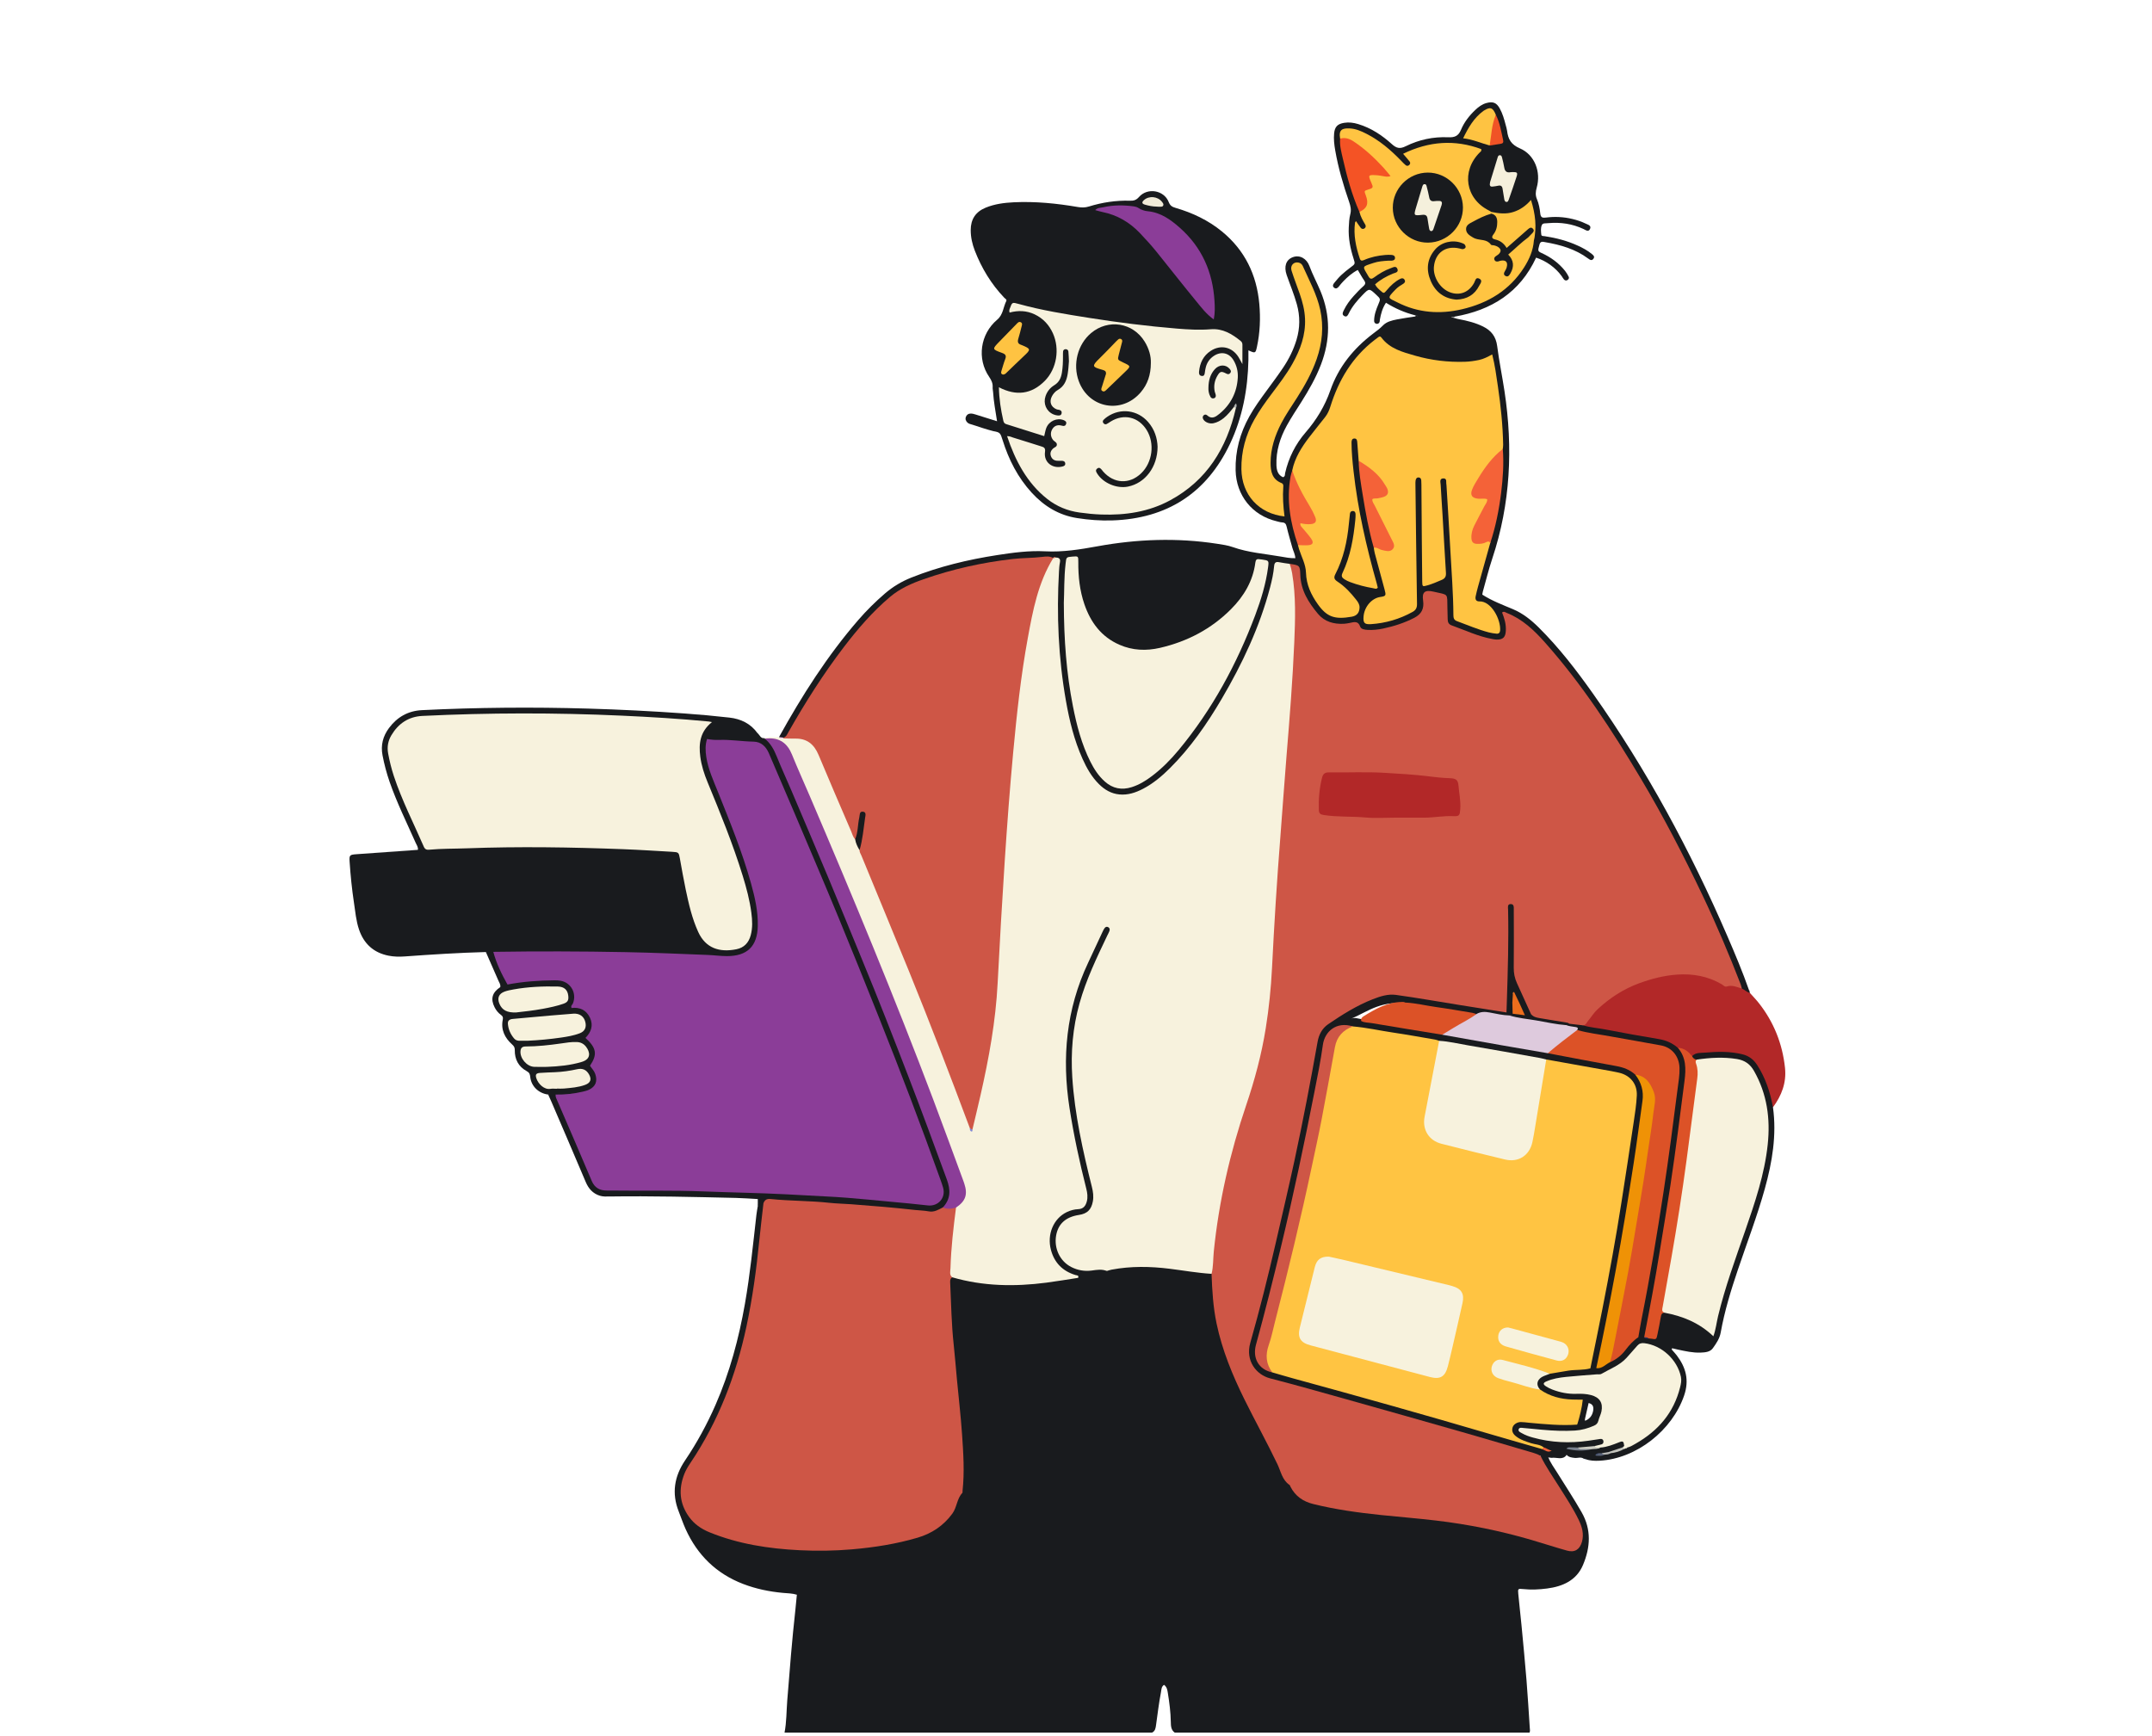 <svg width="652" height="526" viewBox="0 0 652 526" fill="none" xmlns="http://www.w3.org/2000/svg">
<path d="M469.118 441.628C469.769 443.299 470.847 444.728 471.787 446.232C474.273 450.215 476.849 454.138 479.183 458.217C482.207 463.499 481.851 468.893 479.603 474.216C477.622 478.904 473.474 480.718 468.712 481.341C466.309 481.655 463.893 481.771 461.465 481.51C459.915 481.343 459.855 481.42 459.996 482.926C460.291 486.113 460.67 489.292 460.975 492.477C461.499 498 462.037 503.524 462.486 509.053C462.878 513.875 463.159 518.705 463.48 523.533C463.512 524.023 463.641 524.526 463.403 525.003C427.57 525.003 391.736 525.003 355.903 525.003C354.766 524.183 354.749 522.96 354.725 521.74C354.674 518.823 354.297 515.935 353.836 513.06C353.693 512.166 353.592 511.22 352.684 510.534C351.843 511.058 351.894 511.984 351.744 512.762C351.117 516.044 350.716 519.36 350.258 522.667C350.13 523.595 350.029 524.521 349.048 525.003C311.931 525.003 274.811 525.003 237.694 525.003C238.323 521.777 238.259 518.489 238.52 515.231C239.253 506.073 239.961 496.916 240.981 487.784C241.146 486.302 241.272 484.817 241.428 483.226C240.069 482.798 238.649 482.798 237.253 482.671C233.115 482.295 229.077 481.463 225.194 479.978C217.055 476.866 211.294 471.225 207.722 463.33C206.932 461.582 206.324 459.753 205.621 457.967C203.461 452.478 204.296 447.372 207.544 442.552C211.136 437.226 214.198 431.606 216.776 425.722C221.087 415.886 223.847 405.603 225.697 395.055C227.261 386.144 228.147 377.144 229.167 368.16C229.271 367.242 229.451 366.333 229.597 365.42C229.736 365.17 229.76 364.898 229.777 364.618C229.815 364.027 229.563 363.234 230.413 363.058C231.409 362.855 231.732 363.584 231.895 364.399C232.107 367.264 231.464 370.064 231.177 372.887C229.901 385.442 228.312 397.949 224.933 410.153C221.716 421.769 217.044 432.742 210.378 442.828C208.96 444.972 207.583 447.151 207.255 449.785C206.463 456.185 209.236 461.058 215.277 463.593C220.768 465.896 226.539 467.214 232.43 468.004C247.66 470.044 262.736 469.4 277.582 465.238C282.293 463.918 286.193 461.37 288.555 456.972C290.902 452.602 291.542 447.849 291.232 442.933C290.716 434.762 290.075 426.601 289.172 418.461C288.15 409.259 287.578 400.024 287.124 390.781C287.049 389.237 286.523 387.371 288.75 386.666C292.172 386.839 295.45 387.881 298.857 388.234C306.798 389.057 314.633 388.366 322.447 387.051C323.784 386.826 325.111 386.578 326.471 386.591C327.912 386.244 329.375 386.09 330.855 386.013C332.501 385.928 334.028 385.448 335.379 384.467C339.572 383.108 343.913 382.802 348.252 383.085C354.074 383.463 359.852 384.351 365.627 385.181C366.051 385.241 366.462 385.363 366.839 385.57C367.724 386.186 367.726 387.149 367.76 388.065C368.257 400.914 372.107 412.791 377.928 424.173C381.784 431.718 385.69 439.241 389.356 446.888C391.395 451.141 394.515 454.495 399.79 455.5C407.651 457 415.542 458.155 423.504 458.775C440.074 460.067 456.298 463.032 472.08 468.297C472.757 468.523 473.431 468.752 474.123 468.928C477.14 469.693 478.841 468.38 478.785 465.242C478.755 463.58 478.194 462.042 477.453 460.553C474.588 454.794 470.737 449.631 467.547 444.069C467.013 443.141 466.045 442.227 466.866 440.967C467.806 440.541 468.566 440.732 469.118 441.628Z" fill="#191B1E"/>
<path d="M326.696 387.198C323.469 387.692 320.25 388.246 317.015 388.666C307.41 389.913 297.875 389.769 288.493 387.038C287.204 386.92 287.088 385.919 287.144 385.008C287.527 378.719 287.675 372.402 288.996 366.207C289.108 365.867 289.264 365.52 289.547 365.309C292.363 363.197 292.133 360.493 291.086 357.614C281.084 330.15 270.471 302.925 259.228 275.942C252.949 260.875 246.463 245.894 240.157 230.839C238.565 227.04 236.503 224.266 232.034 224.186C231.831 224.067 231.702 223.891 231.646 223.662C233.071 223.104 234.565 223.532 236.015 223.359C236.111 223.354 236.208 223.35 236.304 223.344C236.794 223.239 237.289 223.19 237.79 223.194C238.576 223.213 239.351 223.102 240.135 223.098C244.75 223.078 246.893 224.443 248.709 228.681C252.318 237.1 255.995 245.492 259.511 253.95C259.965 255.159 260.436 256.361 261.016 257.516C272.075 283.806 282.782 310.233 292.752 336.957C293.275 338.36 293.812 339.757 294.183 341.171C294.178 341.132 294.228 341.201 294.228 341.201C294.228 341.201 294.241 341.064 294.241 341.027C295.735 333.812 297.493 326.689 298.795 319.467C300.327 310.979 301.239 302.44 301.631 293.813C302.02 285.29 302.609 276.77 303.147 268.252C303.603 261.009 304.076 253.768 304.588 246.53C305.16 238.439 305.858 230.356 306.702 222.287C307.873 211.097 309.177 199.922 311.426 188.885C312.507 183.577 313.704 178.296 315.991 173.337C316.649 171.913 317.338 170.505 318.381 169.309C318.542 169.113 318.728 168.941 318.933 168.792C319.259 168.595 319.614 168.507 319.989 168.492C321.674 168.608 321.886 169.756 321.724 171.081C321.313 174.409 321.178 177.789 321.206 181.098C321.328 196.228 322.197 211.302 327.139 225.81C328.576 230.028 330.418 234.018 333.705 237.179C336.281 239.657 339.232 240.499 342.738 239.58C346.834 238.506 349.967 235.945 352.961 233.173C356.743 229.671 359.97 225.682 362.944 221.48C371.996 208.695 378.99 194.895 383.545 179.889C384.166 177.842 384.648 175.757 385.005 173.645C385.71 169.498 387.093 168.811 391.001 170.676C392.008 171.72 392.239 173.079 392.417 174.413C393.357 181.432 393.368 188.478 392.834 195.526C392.588 198.793 392.569 202.066 392.353 205.336C391.614 216.56 390.624 227.765 389.791 238.981C389.153 247.571 388.53 256.162 387.909 264.753C387.063 276.469 386.631 288.208 385.753 299.92C384.864 311.773 382.341 323.324 378.521 334.574C373.874 348.253 370.471 362.209 368.857 376.577C368.619 378.697 368.298 380.813 368.249 382.956C368.223 384.086 368.216 385.275 367.069 385.994C362.809 385.733 358.61 384.98 354.383 384.454C348.494 383.72 342.626 383.619 336.772 384.725C336.286 384.817 335.817 384.991 335.339 385.125C332.176 385.684 329.028 386.199 325.842 385.179C321.7 383.85 319.068 380.081 319.199 375.523C319.317 371.347 321.683 368.614 326.15 367.493C329.671 366.609 330.919 364.804 330.274 361.095C329.664 357.584 328.658 354.153 327.88 350.675C325.711 340.989 323.981 331.228 323.914 321.275C323.842 310.145 326.932 299.738 331.707 289.783C332.786 287.532 333.731 285.22 334.742 282.95C329.701 292.824 325.261 302.883 324.075 314.109C322.788 326.289 324.929 338.116 327.431 349.924C328.095 353.064 328.857 356.181 329.645 359.291C329.981 360.613 330.163 361.95 330.03 363.317C329.846 365.217 328.928 366.517 327.011 367.005C326.735 367.075 326.456 367.138 326.18 367.21C321.807 368.346 319.402 370.761 319.03 374.4C318.529 379.29 320.486 382.995 324.508 385.07C325.386 385.53 327.103 385.341 326.696 387.198Z" fill="#F7F2DD"/>
<path d="M390.727 170.854C389.669 170.693 388.603 170.582 387.558 170.36C386.551 170.146 386.121 170.486 386.031 171.5C385.836 173.703 385.363 175.861 384.8 177.996C381.641 190.005 376.401 201.12 370.135 211.779C365.681 219.356 360.696 226.554 354.432 232.788C351.997 235.211 349.38 237.415 346.316 239.015C344.076 240.185 341.718 240.972 339.142 240.726C336.69 240.493 334.69 239.319 332.968 237.614C330.752 235.421 329.251 232.762 327.988 229.953C325.458 224.328 324.011 218.385 322.949 212.344C320.666 199.375 320.092 186.305 320.844 173.168C320.897 172.244 320.951 171.309 321.133 170.407C321.383 169.168 320.696 168.946 319.732 168.92C319.469 168.822 319.248 168.871 319.083 169.11L319.116 169.1C316.799 169.47 314.46 169.617 312.122 169.741C299.247 170.42 286.812 173.13 275 178.272C269.734 180.565 265.976 184.946 262.245 189.173C253.523 199.056 246.433 210.077 239.889 221.47C239.285 222.52 238.778 223.69 237.249 223.594C236.825 223.54 236.345 223.748 235.994 223.335L236.015 223.354C242.973 210.796 250.641 198.718 260.072 187.834C262.552 184.974 265.237 182.317 268.109 179.845C270.514 177.774 273.18 176.178 276.126 175.008C284.516 171.673 293.23 169.572 302.132 168.197C306.933 167.455 311.781 166.798 316.621 167.055C322.034 167.341 327.247 166.49 332.515 165.532C344.528 163.346 356.608 162.896 368.718 164.766C370.334 165.016 371.994 165.241 373.523 165.784C378.208 167.45 383.138 167.791 387.973 168.636C389.427 168.89 390.886 169.185 392.453 169.138C392.387 167.915 391.824 166.982 391.547 165.97C390.965 163.842 390.32 161.728 389.821 159.581C389.627 158.744 389.318 158.34 388.451 158.295C387.89 158.265 387.333 158.077 386.778 157.946C379.41 156.194 374.534 150.134 374.36 142.525C374.227 136.683 375.686 131.248 378.532 126.161C380.067 123.417 381.915 120.884 383.772 118.353C385.459 116.056 387.166 113.767 388.757 111.401C390.511 108.791 391.899 105.989 392.811 102.958C393.888 99.375 393.914 95.813 392.916 92.215C392.076 89.191 390.858 86.299 389.832 83.34C388.935 80.756 389.62 78.728 391.644 77.948C393.834 77.103 395.914 78.412 396.708 80.574C397.663 83.175 398.993 85.635 400.066 88.196C403.163 95.595 403.064 103.029 400.212 110.479C398.676 114.494 396.556 118.197 394.267 121.817C392.781 124.165 391.235 126.482 389.892 128.912C387.832 132.645 386.571 136.632 386.729 140.962C386.787 142.508 387.153 143.916 388.721 144.609C389.438 144.357 389.262 143.762 389.365 143.319C390.423 138.711 392.498 134.576 395.567 131.028C398.869 127.207 401.389 123.074 403.068 118.255C405.518 111.222 410.082 105.585 416.028 101.082C417.048 100.31 418.082 99.57 418.983 98.633C420.112 97.46 421.703 97.097 423.241 96.789C425.054 96.425 426.894 96.194 428.723 95.907C429.012 95.625 429.307 95.57 429.599 95.858C429.408 95.507 428.945 95.788 428.695 95.527C425.583 94.729 422.665 93.465 419.909 91.734C418.838 93.381 418.38 95.088 418.069 96.847C418.009 97.191 418.069 97.563 417.804 97.852C417.594 98.081 417.322 98.171 417.035 98.117C416.542 98.025 416.317 97.668 416.322 97.197C416.334 95.452 416.908 93.845 417.581 92.267C418.3 90.577 418.307 90.579 416.945 89.306C414.831 87.332 414.825 87.325 412.801 89.407C411.206 91.047 409.73 92.784 408.698 94.847C408.403 95.435 408.116 96.177 407.325 95.788C406.447 95.356 406.859 94.598 407.171 93.95C407.921 92.397 408.936 91.017 410.082 89.745C411.034 88.688 412.017 87.646 413.08 86.699C413.763 86.089 413.771 85.625 413.268 84.912C412.615 83.984 412.077 82.974 411.373 81.802C409.666 82.686 408.255 83.918 406.946 85.285C406.503 85.747 406.092 86.243 405.698 86.748C405.31 87.246 404.831 87.629 404.255 87.221C403.516 86.694 403.946 86.074 404.364 85.571C405 84.805 405.64 84.029 406.366 83.351C407.251 82.527 408.197 81.761 409.167 81.043C410.604 79.978 410.621 80.005 410.099 78.375C409.114 75.301 408.482 72.17 408.64 68.927C408.707 67.579 408.765 66.197 409.103 64.905C409.452 63.566 409.18 62.428 408.754 61.19C406.987 56.073 405.456 50.888 404.531 45.542C404.24 43.854 404.034 42.156 404.201 40.442C404.398 38.412 405.225 37.548 407.253 37.217C408.687 36.981 410.09 37.174 411.473 37.591C415.382 38.767 418.707 40.968 421.684 43.66C423.069 44.911 424.097 45.206 425.902 44.31C429.905 42.322 434.258 41.394 438.745 41.593C440.674 41.679 441.835 41.274 442.638 39.345C443.595 37.045 445.147 35.041 446.981 33.308C447.972 32.371 449.047 31.565 450.405 31.206C452.313 30.701 453.381 31.094 454.349 32.803C455.231 34.365 455.722 36.081 456.167 37.805C456.328 38.425 456.536 39.041 456.615 39.67C456.921 42.164 457.816 43.813 460.489 44.958C464.981 46.883 466.943 52.113 465.585 56.866C465.236 58.09 465.153 59.172 465.654 60.353C466.243 61.735 466.506 63.233 466.665 64.711C466.793 65.894 467.313 66.06 468.331 65.93C471.042 65.577 473.738 65.712 476.404 66.353C477.794 66.687 479.147 67.134 480.432 67.759C481.089 68.08 482.188 68.309 481.751 69.335C481.291 70.418 480.428 69.708 479.762 69.395C476.382 67.814 472.83 67.29 469.132 67.613C469.061 67.62 468.988 67.618 468.917 67.628C468.296 67.725 467.459 67.528 467.157 68.161C466.727 69.066 466.874 70.123 466.973 71.102C467.022 71.605 467.639 71.513 468.046 71.575C471.515 72.099 474.879 72.98 478.078 74.45C479.573 75.137 481.014 75.913 482.286 76.966C482.717 77.323 483.25 77.744 482.785 78.386C482.252 79.122 481.702 78.73 481.149 78.322C477.263 75.447 472.761 74.174 468.089 73.368C467.403 73.25 466.716 73.032 466.423 74.095C465.9 75.977 465.855 76.121 467.071 76.673C469.845 77.933 472.243 79.678 474.155 82.055C474.596 82.604 474.952 83.233 475.275 83.862C475.444 84.192 475.316 84.549 474.991 84.799C474.569 85.122 474.162 85.024 473.847 84.688C473.558 84.38 473.374 83.978 473.123 83.633C471.256 81.077 468.491 79.077 465.399 78.069C460.532 88.6 451.889 93.997 440.747 95.94C440.451 96.284 439.993 95.963 439.661 96.181C440.49 96.196 441.218 96.599 442.01 96.708C444.537 97.187 447.028 97.799 449.347 98.947C451.805 100.164 453.231 101.966 453.606 104.864C454.197 109.446 455.133 113.985 455.827 118.563C458.429 135.736 457.651 152.637 452.133 169.22C451.032 172.524 450.203 175.919 449.259 179.276C449.165 179.607 449.139 179.958 449.101 180.185C452.077 182.086 455.268 183.274 458.401 184.596C461.395 185.858 463.902 187.862 466.198 190.14C472.346 196.243 477.607 203.075 482.593 210.122C498.872 233.126 512.162 257.792 523.331 283.622C525.676 289.042 527.967 294.489 529.92 300.07L530.023 300.249C530.079 300.459 530.135 300.666 530.19 300.876C528.822 301.419 528.107 300.45 527.321 299.642C523.792 291.391 520.584 283.004 516.736 274.886C511.149 263.099 505.326 251.435 498.81 240.127C491.008 226.589 482.571 213.465 472.77 201.268C469.384 197.054 466.018 192.786 461.643 189.479C460.045 188.271 458.345 187.293 456.178 186.424C456.728 188.112 456.883 189.58 456.805 191.066C456.673 193.563 455.431 194.669 452.919 194.429C450.919 194.239 449.019 193.599 447.126 192.955C444.965 192.221 442.852 191.355 440.702 190.591C438.667 189.871 437.772 188.489 437.864 186.356C437.918 185.147 437.927 183.932 437.841 182.724C437.702 180.775 433.971 179.068 432.331 180.17C431.646 180.63 431.781 181.301 431.883 181.907C432.374 184.824 430.993 186.685 428.526 187.935C424.735 189.856 420.727 191.083 416.497 191.518C414.611 191.712 412.773 191.533 411.377 189.98C410.647 189.167 409.702 189.319 408.779 189.479C403.608 190.378 399.824 188.431 396.967 184.093C395.004 181.111 393.46 178.05 393.342 174.439C393.273 172.597 392.13 171.66 390.727 170.854Z" fill="#191B1E"/>
<path d="M147.203 288.48C139.002 288.702 130.815 289.222 122.633 289.815C120.986 289.934 119.337 289.907 117.731 289.588C113.21 288.694 110.24 285.998 108.767 281.641C107.869 278.989 107.645 276.206 107.231 273.465C106.615 269.38 106.201 265.266 105.925 261.142C105.79 259.12 105.925 258.99 107.974 258.842C114.161 258.397 120.35 257.961 126.611 257.516C126.74 256.686 126.23 256.049 125.93 255.368C123.221 249.251 120.241 243.25 118.041 236.914C117.129 234.287 116.427 231.616 115.898 228.88C115.3 225.789 116.037 223.059 117.844 220.616C120.309 217.288 123.641 215.39 127.825 215.185C144.578 214.357 161.335 214.222 178.102 214.71C187.873 214.995 197.632 215.489 207.38 216.188C211.93 216.516 216.481 216.924 221.014 217.442C224.464 217.835 227.439 219.258 229.524 222.18C229.95 223.363 229.002 223.451 228.302 223.598C227.105 223.851 225.882 223.759 224.683 223.566C221.989 223.134 219.271 223.416 216.571 223.245C215.783 223.196 215.164 223.418 214.903 224.244C213.952 228.294 215.254 232.013 216.684 235.665C220.267 244.814 224.115 253.867 227.051 263.257C228.816 268.9 230.499 274.571 230.355 280.589C230.201 287.057 226.839 290.666 220.35 290.433C210.393 290.074 200.427 289.905 190.477 289.288C189.338 289.218 188.197 289.216 187.058 289.216C175.509 289.216 163.962 289.214 152.413 289.22C151.416 289.22 150.42 289.205 149.426 289.077C148.597 289.207 147.874 288.944 147.203 288.48Z" fill="#191B1E"/>
<path d="M302.08 127.641C301.592 124.465 301.056 121.673 300.883 118.839C300.853 118.341 300.72 117.842 300.75 117.35C300.825 116.152 300.384 115.207 299.705 114.218C295.928 108.727 296.958 101.223 302.14 96.857C303.947 95.334 303.941 93.073 304.883 91.208C305.106 90.765 304.532 90.5 304.249 90.203C300.315 86.068 297.416 81.289 295.354 75.986C294.574 73.979 294.103 71.909 294.101 69.74C294.097 66.456 295.572 64.182 298.626 62.929C301.373 61.801 304.271 61.431 307.194 61.292C313.708 60.982 320.16 61.635 326.569 62.73C327.726 62.927 328.781 62.924 329.916 62.574C333.962 61.324 338.11 60.691 342.354 60.819C343.452 60.854 344.234 60.663 345.08 59.697C347.662 56.745 352.68 57.609 354.091 61.228C354.534 62.366 355.179 62.702 356.179 62.993C361.291 64.486 366.036 66.719 370.186 70.11C377.144 75.793 380.743 83.248 381.538 92.076C381.928 96.412 381.756 100.761 380.831 105.05C380.394 107.078 380.343 107.114 378.238 106.158C378.238 107.202 378.257 108.178 378.236 109.151C378.041 117.936 376.452 126.465 372.689 134.42C365.595 149.42 353.594 157.146 336.992 157.696C333.42 157.814 329.861 157.538 326.332 156.986C320.815 156.124 316.335 153.381 312.605 149.319C308.38 144.716 305.615 139.276 303.77 133.376C303.082 131.181 303 131.001 300.966 130.647C298.829 130.101 296.735 129.383 294.636 128.698C294.105 128.525 293.51 128.448 293.084 128.02C292.591 127.524 292.383 126.944 292.662 126.27C292.897 125.699 293.334 125.365 293.968 125.32C294.551 125.28 295.09 125.447 295.638 125.62C297.675 126.27 299.711 126.899 302.08 127.641Z" fill="#191B1E"/>
<path d="M527.721 299.533C528.584 299.903 529.235 300.662 530.182 300.878C531.075 301.888 532.021 302.857 532.854 303.911C537.422 309.693 540.037 316.293 540.812 323.593C541.285 328.045 539.795 331.975 537.165 335.519C536.223 334.999 536.204 333.996 535.94 333.136C535.21 330.753 534.435 328.396 533.488 326.083C531.557 321.365 527.938 319.533 523.053 319.516C519.625 319.506 516.213 319.529 512.856 320.329C511.042 319.876 509.907 318.04 507.928 317.912C504.431 315.369 500.215 315.242 496.204 314.5C491.326 313.597 486.445 312.695 481.55 311.884C480.794 311.758 479.967 311.726 479.554 310.891C481.132 307.139 484.113 304.577 487.246 302.249C493.529 297.582 500.716 295.199 508.476 294.608C512.734 294.285 516.864 295.006 520.695 297.011C521.912 297.648 523.137 298.104 524.548 298.102C525.788 298.097 526.963 298.405 527.721 299.533Z" fill="#B22828"/>
<path d="M469.119 441.628C468.316 441.534 467.59 441.046 466.746 441.151C465.718 441.573 464.776 441.091 463.84 440.815C437.914 433.155 411.919 425.739 385.821 418.684C384.307 418.275 382.793 417.839 381.494 416.9C378.151 414.485 377.003 411.037 378.153 406.673C380.226 398.818 382.299 390.963 384.226 383.07C389.522 361.396 394.209 339.592 398.043 317.613C398.766 313.463 400.51 310.307 404.238 308.192C406.715 306.784 409.107 305.216 411.628 303.884C416.62 301.244 421.768 300.157 427.515 301.28C437.032 303.141 446.666 304.367 456.204 306.119C457.32 306.297 457.11 305.407 457.296 304.797C457.489 304.168 457.649 303.349 458.617 304.091C459.121 305.137 459.082 306.194 458.709 307.264C458.487 307.751 458.106 308.051 457.602 308.205C456.097 308.577 454.628 308.128 453.174 307.892C451.124 307.561 449.097 307.396 447.041 307.753C439.987 306.78 432.965 305.599 425.943 304.431C422.932 303.571 420.035 304.04 417.144 305.064C414.392 306.04 411.943 307.602 409.294 308.722C410.452 308.162 411.574 308.722 412.694 308.836C420.046 309.957 427.363 311.255 434.702 312.44C435.471 312.564 436.246 312.663 437.004 312.855C447.685 314.614 458.337 316.547 468.993 318.453C475.999 319.752 483.017 321.003 490.015 322.349C492.291 322.787 494.444 323.48 496.009 325.346C498.517 328.242 498.658 331.596 498.178 335.207C494.773 360.859 490.39 386.34 485.055 411.659C484.809 412.823 484.754 414.1 483.627 414.891C483.002 415.186 482.394 415.184 481.805 414.797C480.991 413.646 481.509 412.444 481.749 411.298C485.242 394.572 488.355 377.775 491.054 360.902C492.503 351.836 493.848 342.754 495.028 333.647C495.617 329.091 493.73 326.441 489.178 325.557C483.092 324.376 476.991 323.283 470.888 322.188C470.044 322.036 469.207 321.882 468.391 321.617C459.789 320.338 451.272 318.571 442.687 317.206C440.434 316.849 438.201 316.393 435.957 315.985C427.295 314.607 418.652 313.105 409.996 311.694C405.476 310.449 402.388 312.361 401.522 317.159C398.623 333.207 395.407 349.188 391.824 365.095C388.678 379.059 385.215 392.942 381.521 406.769C380.337 411.201 381.62 413.845 385.594 415.24C412.84 422.648 440.045 430.205 467.052 438.441C468.14 438.856 469.22 439.314 470.436 439.093C471.907 439.523 473.543 439.57 474.644 440.875C473.391 442.576 471.607 441.496 470.078 441.75C469.757 441.707 469.438 441.669 469.119 441.628Z" fill="#191B1E"/>
<path d="M474.614 440.8C472.999 440.787 471.605 440.002 470.125 439.523C468.973 439.902 468.174 439.065 467.241 438.689C465.183 438.124 463.127 437.57 461.114 436.862C460.504 436.648 459.881 436.464 459.369 436.077C458.225 435.211 457.412 434.124 457.801 432.603C458.208 431.016 459.407 430.272 460.973 430.212C462.9 430.139 464.825 430.408 466.727 430.627C470.292 431.035 473.851 430.93 477.413 430.911C478.475 430.819 479.541 430.744 480.558 430.383C481.648 429.844 482.329 428.986 482.616 427.803C482.948 426.434 482.73 425.384 481.115 425.097C480.456 425.125 479.865 424.785 479.214 424.772C475.434 424.952 471.742 424.644 468.297 422.898C467.476 422.483 466.678 422.04 466.046 421.347C464.789 418.832 465.388 417.174 467.939 416.188C468.395 416.01 468.86 415.839 469.327 415.685C473.018 414.523 476.834 414.292 480.67 414.207C481.109 414.196 481.503 414.354 481.841 414.637C482.436 414.615 483.032 414.594 483.627 414.573C484.854 413.736 486.152 413.02 487.469 412.335C489.394 411.364 490.932 409.98 492.293 408.296C493.388 406.942 494.54 405.556 496.204 404.79C496.701 404.638 497.208 404.634 497.718 404.7C497.917 404.722 498.114 404.767 498.307 404.82C498.776 405.026 499.27 404.994 499.765 404.961C500.893 405.036 501.41 404.422 501.619 403.391C501.9 402.02 502.161 400.645 502.478 399.282C502.744 398.148 503.32 397.37 504.579 397.295C509.221 397.605 513.157 399.74 516.973 402.14C518.787 403.28 518.777 403.346 519.224 401.312C521.258 392.041 524.413 383.115 527.533 374.175C530.629 365.302 533.767 356.427 534.803 347.008C535.615 339.643 534.777 332.55 531.263 325.861C529.951 323.363 528.132 321.927 525.364 321.527C522.663 321.138 519.969 321.153 517.269 321.42C516.28 321.519 515.299 321.752 514.292 321.576C513.434 321.401 512.53 321.27 512.637 320.051C513.733 318.838 515.32 319.076 516.65 318.958C520.408 318.624 524.182 318.552 527.92 319.469C529.951 319.968 531.349 321.106 532.426 322.789C534.921 326.693 536.345 330.997 537.167 335.521C538.319 343.939 536.947 352.106 534.7 360.185C532.394 368.481 529.312 376.52 526.559 384.668C524.438 390.937 522.496 397.258 521.327 403.783C520.995 405.633 519.984 407.068 518.971 408.497C518.123 409.695 516.65 409.794 515.288 409.854C512.915 409.958 510.618 409.426 508.32 408.934C507.763 408.814 507.213 408.677 506.658 408.549C506.373 408.718 506.515 408.906 506.632 409.092C507.099 409.631 507.596 410.145 508.024 410.711C510.804 414.384 511.836 418.215 510.247 422.862C506.624 433.457 495.78 442.011 484.631 442.616C483.207 442.693 481.779 442.653 480.413 442.15L480.211 442.086C480.083 442.045 479.95 442.017 479.815 442.005C478.965 441.376 478.021 441.863 477.126 441.769C476.207 441.669 475.273 441.579 474.614 440.8Z" fill="#191B1E"/>
<path d="M214.22 223.923C214.973 222.188 214.973 222.188 216.796 222.46C216.935 222.481 217.078 222.509 217.218 222.503C220.76 222.332 224.274 222.819 227.801 222.935C228.458 222.956 229.289 223.202 229.522 222.182C230.21 222.704 230.45 223.865 231.642 223.664L231.687 223.818C233.775 224.381 234.728 226.032 235.501 227.827C240.204 238.752 244.9 249.683 249.5 260.652C257.183 278.978 264.755 297.351 271.976 315.867C277.383 329.737 282.656 343.656 287.682 357.67C288.924 361.133 288.532 364.091 285.651 366.556C284.075 367.745 282.319 367.948 280.388 367.745C271.12 366.77 261.837 365.978 252.538 365.323C246.506 364.898 240.456 364.787 234.439 364.19C233.319 364.079 232.377 364.712 231.304 364.6C231.186 364.16 231.366 363.488 230.689 363.433C229.968 363.373 230.062 364.031 230 364.487C229.951 364.844 229.859 365.167 229.593 365.424C229.593 364.787 229.593 364.149 229.593 363.328C227.381 363.21 225.192 363.039 223.002 362.988C210.241 362.694 197.48 362.374 184.715 362.553C183.717 362.568 182.702 362.626 181.738 362.324C179.62 361.659 178.316 360.187 177.458 358.157C174.023 350.027 170.528 341.921 167.05 333.81C166.742 333.091 166.406 332.385 166.084 331.673C166.684 330.961 167.414 331.001 168.19 331.305C169.485 332.43 169.92 334.056 170.566 335.54C173.554 342.401 176.56 349.257 179.344 356.202C180.421 358.891 182.132 360.102 185.04 360.001C188.674 359.873 192.319 360.053 195.953 359.956C205.585 359.7 215.207 360.215 224.82 360.508C237.917 360.908 251.009 361.67 264.072 362.855C269.539 363.351 275.004 363.856 280.469 364.372C284.148 364.718 285.823 362.682 284.669 359.124C282.071 351.122 278.968 343.301 276 335.434C262.695 300.147 248.153 265.367 233.218 230.743C232.824 229.827 232.418 228.914 231.94 228.037C231.045 226.396 229.666 225.489 227.792 225.47C224.368 225.438 220.978 224.809 217.541 224.974C216.342 225.029 215.087 225.036 214.22 223.923Z" fill="#191B1E"/>
<path d="M168.359 331.667C167.603 331.669 166.845 331.669 166.089 331.671C163.179 331.296 160.939 329.162 160.648 326.312C160.56 325.455 160.38 325.003 159.551 324.552C157.101 323.217 155.93 321.005 155.966 318.231C155.977 317.441 155.769 317.033 155.165 316.494C152.934 314.494 151.694 312.012 152.334 308.928C152.482 308.218 152.266 307.89 151.763 307.522C150.947 306.928 150.326 306.153 149.863 305.255C148.555 302.707 149.107 300.724 151.579 299.103C152.056 298.185 152.994 298.016 153.844 297.699C158.525 296.628 163.292 296.249 168.07 296.292C172.678 296.333 174.845 298.855 174.389 303.409C174.284 304.455 174.623 304.705 175.515 305C179.276 306.247 180.766 309.503 179.233 313.112C178.858 313.993 178.766 314.671 179.381 315.463C180.89 317.407 181.383 319.542 180.317 321.867C179.867 322.847 180.312 323.649 180.664 324.509C182.073 327.959 180.918 330.351 177.299 331.344C175.303 331.891 173.254 332.221 171.181 332.33C170.196 332.379 169.166 332.452 168.359 331.667Z" fill="#191B1E"/>
<path d="M153.756 298.324C153.03 298.583 152.304 298.842 151.578 299.101C151.713 298.331 151.257 297.732 150.978 297.09C149.732 294.215 148.464 291.351 147.203 288.48C147.955 288.461 148.706 288.444 149.458 288.424C151.381 291.511 152.998 294.73 153.756 298.324Z" fill="#191B1E"/>
<path d="M530.017 300.254L529.889 300.207C529.889 300.207 529.912 300.07 529.912 300.072C529.912 300.074 530.05 300.115 530.05 300.115L530.017 300.254Z" fill="#B22828"/>
<path d="M480.209 442.084L480.342 442.037C480.342 442.037 480.415 442.15 480.413 442.15C480.411 442.148 480.288 442.204 480.288 442.204L480.209 442.084Z" fill="#4F91E0"/>
<path d="M456.424 306.786C451.717 306.04 447.008 305.298 442.301 304.543C435.838 303.505 429.388 302.361 422.906 301.464C420.495 301.131 418.105 301.924 415.84 302.812C411.028 304.699 406.687 307.441 402.436 310.329C400.556 311.604 399.584 313.497 399.196 315.675C397.07 327.649 394.791 339.596 392.23 351.486C390.416 359.901 388.436 368.28 386.508 376.672C384.178 386.8 381.652 396.882 378.81 406.878C377.257 412.339 380.621 416.575 384.789 417.655C392.513 419.657 400.194 421.828 407.876 423.987C420.086 427.416 432.29 430.87 444.483 434.359C451.265 436.3 458.021 438.334 464.795 440.308C465.489 440.512 466.133 440.787 466.748 441.153C468.339 444.428 470.435 447.402 472.365 450.473C474.448 453.791 476.626 457.053 478.329 460.591C479.333 462.679 479.954 464.838 479.292 467.193C478.646 469.494 477.11 470.517 474.806 469.871C471.172 468.855 467.585 467.674 463.962 466.615C454.512 463.854 444.897 461.907 435.115 460.752C429.528 460.093 423.921 459.648 418.33 459.068C411.46 458.354 404.623 457.408 397.901 455.748C394.811 454.985 392.453 453.37 390.99 450.516C390.894 450.326 390.843 450.065 390.686 449.958C388.453 448.446 388.065 445.84 387.02 443.658C383.851 437.04 380.285 430.625 377.037 424.049C373.398 416.684 370.289 409.137 368.593 401.06C367.55 396.093 367.25 391.059 367.068 386.009C367.634 383.782 367.518 381.48 367.747 379.219C369.283 364.061 372.672 349.331 377.551 334.912C380.131 327.286 382.225 319.527 383.493 311.557C384.457 305.501 385.084 299.413 385.388 293.297C386.048 280.067 386.87 266.849 387.913 253.644C388.568 245.34 389.121 237.025 389.808 228.723C390.748 217.369 391.646 206.01 392.132 194.626C392.429 187.657 392.65 180.67 391.487 173.735C391.322 172.747 391.085 171.786 390.725 170.854C393.693 171.282 393.871 171.277 393.963 174.178C394.11 178.903 396.451 182.57 399.305 185.995C401.323 188.414 404.122 189.173 407.195 189.013C407.762 188.983 408.327 188.876 408.888 188.769C410.175 188.525 411.45 187.984 412.109 189.896C412.375 190.671 413.482 190.818 414.364 190.867C415.94 190.957 417.493 190.793 419.037 190.465C422.328 189.766 425.497 188.756 428.502 187.201C430.712 186.059 431.515 184.412 431.159 181.962C430.789 179.417 431.682 178.67 434.316 179.278C439.01 180.36 438.423 179.635 438.528 184.243C438.554 185.383 438.607 186.523 438.612 187.663C438.616 188.54 438.931 189.182 439.789 189.49C443.877 190.955 447.822 192.846 452.137 193.631C452.557 193.708 452.981 193.794 453.405 193.802C455.364 193.843 456.105 193.122 456.225 191.163C456.345 189.203 455.811 187.374 455.092 185.603C455.672 185.132 456.094 185.556 456.52 185.725C461.24 187.586 464.791 190.968 468.08 194.673C479.303 207.313 488.473 221.393 497.098 235.86C503.968 247.381 510.116 259.281 515.872 271.386C520.065 280.204 523.868 289.194 527.397 298.298C527.55 298.692 527.616 299.12 527.723 299.533C526.239 299.101 524.804 298.39 523.172 298.923C522.549 299.126 522.136 298.544 521.663 298.266C517.474 295.794 512.891 294.987 508.129 295.316C504.225 295.586 500.437 296.555 496.749 297.894C491.931 299.644 487.727 302.376 484.003 305.845C482.926 306.848 482.125 308.147 481.177 309.293C480.738 309.824 480.507 310.588 479.676 310.705C478.269 311.942 476.825 310.605 475.403 310.767C472.459 310.113 469.476 309.668 466.508 309.15C465.208 308.923 464.071 308.504 463.24 307.439C460.156 301.635 457.156 295.875 457.814 288.893C458.197 284.811 457.889 280.663 457.837 276.548C457.779 280.452 457.777 284.356 457.792 288.26C457.816 293.817 457.251 299.353 457.195 304.908C457.184 305.644 457.12 306.339 456.424 306.786Z" fill="#CE5646"/>
<path d="M231.308 364.598C231.668 363.614 232.306 363.195 233.409 363.311C239.352 363.935 245.341 363.818 251.286 364.47C253.474 364.71 255.684 364.737 257.883 364.902C264.333 365.386 270.777 365.914 277.206 366.637C278.617 366.795 280.041 366.804 281.448 367.071C283.035 367.373 284.343 366.539 285.675 365.863C287.005 365.508 288.335 365.17 289.65 365.914C288.866 372.015 288.144 378.122 287.971 384.278C287.945 385.222 287.564 386.268 288.495 387.04C287.754 387.513 287.861 388.266 287.894 388.963C288.18 395.074 288.27 401.197 288.932 407.291C289.322 410.898 289.598 414.517 289.939 418.13C290.459 423.653 291.101 429.17 291.485 434.704C291.877 440.381 292.247 446.073 291.628 451.765C291.605 451.977 291.669 452.268 291.551 452.392C289.883 454.153 289.945 456.72 288.545 458.638C285.863 462.307 282.311 464.671 278.026 465.937C271.516 467.86 264.845 468.893 258.078 469.48C252.802 469.935 247.527 470.004 242.264 469.743C232.904 469.278 223.693 467.869 214.939 464.301C212.453 463.289 210.303 461.8 208.723 459.582C205.825 455.513 205.555 451.158 207.343 446.602C207.812 445.408 208.489 444.313 209.209 443.243C217.674 430.65 222.982 416.761 226.143 401.995C227.993 393.357 229.173 384.621 230.051 375.837C230.428 372.087 230.886 368.344 231.308 364.598Z" fill="#CE5646"/>
<path d="M326.696 387.198C326.942 386.377 326.272 386.486 325.837 386.353C321.983 385.181 319.471 382.674 318.419 378.783C317.143 374.055 319.162 369.24 323.178 367.3C324.285 366.765 325.467 366.442 326.675 366.393C328.274 366.329 328.944 365.338 329.285 364.019C329.608 362.757 329.448 361.492 329.126 360.22C327.075 352.147 325.328 344.016 324.041 335.774C321.657 320.532 323.034 305.822 329.664 291.753C331.15 288.597 332.611 285.429 334.086 282.268C334.236 281.947 334.39 281.62 334.594 281.329C334.848 280.965 335.193 280.691 335.673 280.912C336.234 281.168 336.315 281.647 336.11 282.167C335.928 282.629 335.677 283.066 335.463 283.515C332.279 290.2 329.056 296.867 327.06 304.042C325.015 311.392 324.379 318.862 324.876 326.466C325.612 337.748 328.073 348.713 330.807 359.631C331.176 361.105 331.386 362.558 331.101 364.064C330.628 366.566 329.409 367.758 326.889 368.145C322.903 368.757 320.606 370.823 319.98 374.357C319.287 378.278 321.135 382.169 324.537 383.912C326.499 384.918 328.608 385.284 330.767 384.991C332.321 384.779 333.831 384.505 335.341 385.134C334.317 386.257 332.917 386.657 331.525 386.736C329.904 386.832 328.302 387.021 326.696 387.198Z" fill="#191B1E"/>
<path d="M237.386 223.51C238.246 223.258 238.51 222.475 238.891 221.806C243.955 212.881 249.44 204.224 255.671 196.061C259.868 190.564 264.359 185.34 269.678 180.854C272.693 178.313 276.186 176.783 279.822 175.511C288.587 172.443 297.594 170.439 306.83 169.382C309.811 169.042 312.803 169.11 315.775 168.749C316.871 168.616 318.06 168.462 319.115 169.102C314.518 176.537 312.933 184.944 311.396 193.34C309.303 204.761 308.061 216.295 306.982 227.851C305.956 238.839 305.132 249.843 304.41 260.857C303.601 273.221 302.888 285.59 302.256 297.965C301.669 309.447 299.609 320.716 297.063 331.904C296.273 335.374 295.433 338.83 294.615 342.294C294.138 342.561 294.035 342.14 293.847 341.877C287.898 325.955 281.822 310.083 275.415 294.339C270.642 282.614 265.779 270.926 260.967 259.217C260.755 258.699 260.391 258.224 260.419 257.621C259.95 254.265 261.235 251.06 261.222 247.734C260.723 249.235 260.704 250.836 260.331 252.361C260.143 253.133 260.235 254.13 259.089 254.314C258.419 253.629 258.226 252.701 257.866 251.867C254.558 244.17 251.228 236.484 248.003 228.753C246.647 225.502 244.457 223.716 240.85 223.808C239.645 223.838 238.435 223.754 237.227 223.724C237.283 223.652 237.334 223.581 237.386 223.51Z" fill="#CE5646"/>
<path d="M289.647 365.914C288.318 366.316 286.99 366.474 285.673 365.863C288.048 363.306 288.026 360.549 286.859 357.37C283.054 347.015 279.251 336.661 275.287 326.366C270.709 314.477 266.079 302.609 261.211 290.835C257.787 282.548 254.419 274.235 250.96 265.961C247.253 257.097 243.48 248.26 239.72 239.417C238.272 236.011 236.713 232.651 235.332 229.218C234.493 227.132 233.469 225.237 231.689 223.814C231.972 223.795 232.255 223.774 232.54 223.754C236.234 223.521 238.57 225.237 239.943 228.631C241.677 232.92 243.594 237.134 245.414 241.389C258.415 271.754 271.064 302.262 282.743 333.164C285.838 341.352 288.825 349.582 291.862 357.792C291.96 358.059 292.052 358.329 292.142 358.598C293.256 361.948 292.573 363.948 289.647 365.914Z" fill="#8B3D98"/>
<path d="M259.091 254.314C259.98 252.196 259.847 249.884 260.35 247.689C260.517 246.96 260.324 245.862 261.412 245.948C262.556 246.04 262.2 247.148 262.1 247.834C261.62 251.109 261.367 254.425 260.419 257.621C259.81 256.586 259.273 255.522 259.091 254.314Z" fill="#191B1E"/>
<path d="M293.847 341.877C294.104 342.016 294.361 342.155 294.616 342.294C294.654 342.557 294.644 342.935 294.335 342.858C293.907 342.754 293.81 342.307 293.847 341.877Z" fill="#8187D3"/>
<path d="M237.385 223.51C237.319 223.57 237.268 223.641 237.231 223.724C236.741 223.842 236.289 223.836 235.991 223.339C236.456 223.397 236.921 223.453 237.385 223.51Z" fill="#F6C5E9"/>
<path d="M319.083 169.113C319.223 168.777 319.411 168.61 319.737 168.922C319.55 169.102 319.34 169.185 319.083 169.113Z" fill="#CE5646"/>
<path d="M411.64 139.623C411.499 137.779 411.349 135.935 411.221 134.091C411.178 133.49 411.103 132.867 410.355 132.872C409.629 132.876 409.475 133.462 409.477 134.084C409.482 137.009 409.773 139.916 410.096 142.816C411.385 154.376 413.97 165.669 417.131 176.843C417.247 177.252 417.334 177.667 417.431 178.065C417.011 178.63 416.514 178.317 416.06 178.24C413.668 177.836 411.328 177.231 409.053 176.377C408.45 176.15 407.88 175.883 407.336 175.53C406.582 175.04 406.293 174.576 406.747 173.615C409.158 168.524 410.071 163.057 410.627 157.51C410.685 156.945 410.707 156.372 410.698 155.803C410.689 155.238 410.437 154.828 409.805 154.849C409.304 154.866 409.051 155.202 408.996 155.672C408.88 156.663 408.777 157.653 408.681 158.646C408.169 163.998 407.062 169.196 404.563 174.011C404.01 175.076 404.289 175.62 405.252 176.253C407.473 177.712 409.27 179.654 410.901 181.74C411.43 182.414 411.921 183.145 411.906 184.044C411.88 185.605 411.15 186.587 409.54 186.872C404.407 187.776 402.032 186.961 399.299 183.141C397.224 180.238 395.792 177.177 395.68 173.534C395.603 171.004 394.333 168.762 393.577 166.396C393.449 165.994 393.357 165.577 393.248 165.168C393.845 164.518 394.657 164.563 395.43 164.518C396.794 164.436 396.787 163.812 396.128 162.871C395.434 161.88 394.522 161.052 393.89 160.021C393.053 158.657 393.387 158.083 394.959 158.021C398.199 157.895 398.363 157.611 396.755 154.661C395.43 152.228 393.916 149.899 392.725 147.39C391.997 145.856 391.316 144.309 391.509 142.545C392.316 138.684 394.374 135.458 396.727 132.395C398.291 130.362 399.914 128.379 401.494 126.36C402.244 125.402 402.715 124.328 403.085 123.145C405.582 115.151 409.713 108.214 416.459 103.024C416.853 102.721 417.249 102.417 417.653 102.124C417.998 101.874 418.264 101.931 418.534 102.291C421.067 105.668 424.93 106.672 428.673 107.752C433.624 109.183 438.712 109.79 443.882 109.621C445.314 109.574 446.719 109.365 448.113 109.076C449.509 108.785 450.766 108.12 452.096 107.386C452.942 110.685 453.36 113.921 453.833 117.143C454.694 122.989 455.308 128.863 455.418 134.778C455.426 135.199 455.345 135.62 455.306 136.044C454.732 137.195 453.959 138.183 453.049 139.107C450.634 141.561 448.811 144.459 447.192 147.469C446.126 149.45 446.565 150.158 448.758 150.395C451.443 150.684 451.739 151.225 450.372 153.589C449.338 155.377 448.424 157.223 447.52 159.078C447.113 159.912 446.773 160.772 446.648 161.698C446.389 163.639 446.942 164.197 448.871 163.953C449.437 163.88 449.974 163.639 450.546 163.641C451.16 163.643 451.736 163.737 451.486 164.605C450.257 168.991 449.021 173.374 447.803 177.763C447.535 178.722 447.302 179.693 447.092 180.666C446.89 181.599 447.192 182.266 448.248 182.234C451.803 182.125 454.732 187.682 454.497 191.026C454.448 191.738 454.069 192.08 453.392 192.01C452.614 191.928 451.829 191.819 451.075 191.623C447.756 190.754 444.614 189.381 441.402 188.206C440.464 187.864 440.348 187.188 440.342 186.36C440.303 179.8 439.777 173.262 439.421 166.717C439.068 160.171 438.642 153.627 438.248 147.084C438.243 147.013 438.248 146.938 438.23 146.872C438.046 146.134 438.541 144.861 437.19 144.97C436.059 145.062 436.445 146.175 436.483 146.887C436.644 149.946 436.873 153.003 437.053 156.062C437.397 161.895 437.706 167.731 438.083 173.562C438.153 174.64 437.841 175.273 436.828 175.71C435.387 176.332 433.948 176.952 432.438 177.382C430.975 177.802 430.917 177.77 430.894 176.14C430.836 172.148 430.81 168.156 430.778 164.165C430.733 158.391 430.695 152.618 430.65 146.846C430.645 146.419 430.639 145.991 430.603 145.565C430.562 145.107 430.371 144.724 429.853 144.682C429.211 144.626 428.973 145.08 428.887 145.599C428.819 146.016 428.834 146.451 428.84 146.879C428.986 158.922 429.117 170.967 429.316 183.008C429.335 184.187 428.934 184.889 427.973 185.421C424.043 187.597 419.829 188.835 415.36 189.126C413.362 189.257 412.951 188.715 413.129 186.747C413.392 183.828 415.591 181.261 418.212 180.888C419.962 180.64 419.981 180.429 419.476 178.57C418.486 174.929 417.497 171.288 416.523 167.643C416.377 167.095 416.315 166.526 416.217 165.968C416.996 164.828 417.846 165.812 418.647 165.921C419.487 166.037 420.442 166.516 421.095 165.84C421.893 165.014 421.17 164.086 420.78 163.286C419.157 159.953 417.439 156.669 415.833 153.33C414.812 151.204 415.002 150.883 417.334 150.308C420 149.649 420.223 148.992 418.664 146.667C417.334 144.682 415.677 143.043 413.681 141.743C412.835 141.188 412.043 140.596 411.64 139.623Z" fill="#FFC442"/>
<path d="M322.312 182.655C322.471 179.442 322.345 175.089 322.85 170.762C323.077 168.813 323.026 168.809 324.942 168.653C326.679 168.511 326.713 168.511 326.698 170.27C326.662 174.646 327.12 178.955 328.548 183.107C330.431 188.583 333.656 192.944 339.114 195.351C343.119 197.116 347.279 197.276 351.479 196.303C359.717 194.393 366.97 190.606 372.964 184.589C376.878 180.657 379.619 176.065 380.341 170.458C380.446 169.637 380.752 169.303 381.568 169.457C381.849 169.51 382.136 169.513 382.418 169.553C384.431 169.848 384.468 169.855 384.189 171.947C383.525 176.912 382.078 181.678 380.324 186.347C374.75 201.191 367.287 214.975 357.139 227.23C354.723 230.146 352.072 232.839 349.042 235.134C347.16 236.559 345.17 237.795 342.892 238.514C339.847 239.475 337.131 238.955 334.735 236.82C332.838 235.13 331.482 233.044 330.358 230.805C327.683 225.476 326.203 219.763 325.06 213.951C323.105 203.991 322.342 193.918 322.312 182.655Z" fill="#F7F2DD"/>
<path d="M406.021 42.006C405.518 39.257 406.717 38.812 408.912 38.913C410.737 38.996 412.368 39.706 413.959 40.515C418.009 42.575 421.403 45.486 424.534 48.729C424.977 49.189 425.408 49.668 425.904 50.066C426.273 50.361 426.705 50.295 427.039 49.914C427.316 49.598 427.301 49.228 427.071 48.935C426.506 48.216 425.894 47.533 425.101 46.601C432.956 42.772 440.768 42.224 448.762 45.17C448.942 45.818 448.544 45.974 448.315 46.203C442.646 51.872 443.978 60.231 451.122 63.795C451.372 63.919 451.604 64.08 451.846 64.223C451.989 64.377 452.058 64.561 452.053 64.77C450.938 66.326 448.94 66.33 447.509 67.342C446.621 67.971 445.06 68.125 445.203 69.515C445.349 70.946 446.73 71.558 447.993 71.8C449.709 72.127 451.205 72.886 452.732 73.644C455.308 74.918 455.525 75.517 454.186 78.04C457.116 78.696 457.283 78.957 456.994 82.275C457.771 81.09 457.773 79.798 457.176 78.553C456.574 77.297 456.953 76.367 457.85 75.5C459.435 73.969 461.05 72.474 462.96 71.333C464.975 70.773 464.975 70.773 464.726 72.901C464.506 75.89 463.337 78.553 461.763 81.03C457.347 87.974 450.809 91.875 442.959 93.706C436.23 95.276 429.626 94.81 423.397 91.638C420.589 90.209 420.05 90.549 422.872 87.659C423.523 86.992 424.3 86.491 425.103 86.02C425.568 85.749 425.874 85.33 425.549 84.778C425.238 84.254 424.735 84.237 424.243 84.487C422.624 85.306 421.343 86.523 420.187 87.901C419.277 88.985 419.242 88.972 418.223 88.059C417.643 87.539 417.039 87.03 416.606 86.177C418.18 84.75 420.024 83.747 421.99 82.915C422.632 82.643 423.816 82.589 423.377 81.475C422.968 80.44 422.058 81.021 421.347 81.274C419.519 81.924 417.868 82.915 416.324 84.063C415.598 84.604 415.129 84.639 414.638 83.802C412.698 80.497 412.523 80.882 416.154 79.669C417.585 79.192 419.084 79.088 420.579 78.991C420.934 78.968 421.294 79.015 421.647 78.983C422.176 78.934 422.669 78.758 422.652 78.117C422.637 77.494 422.131 77.287 421.622 77.246C420.986 77.197 420.339 77.207 419.703 77.259C417.491 77.443 415.334 77.892 413.289 78.784C412.692 79.045 412.244 79.122 411.977 78.328C410.788 74.786 410.034 71.192 410.537 67.432C410.555 67.312 410.69 67.207 410.835 67.004C411.321 67.703 411.758 68.398 412.268 69.038C412.557 69.402 413.019 69.489 413.418 69.205C413.82 68.92 413.872 68.458 413.636 68.058C412.91 66.831 412.189 65.607 411.874 64.195C413.163 62.633 413.87 60.963 413.058 58.909C412.805 58.272 413.007 57.538 413.634 57.226C414.861 56.616 414.994 55.816 414.493 54.629C413.923 53.283 414.61 52.635 415.945 52.483C417.159 52.344 418.352 52.578 420.02 52.746C415.754 48.212 411.97 43.741 406.021 42.006Z" fill="#FFC442"/>
<path d="M389.175 156.487C381.397 155.657 376.23 149.94 376.112 142.181C376.03 136.795 377.42 131.766 380.058 127.075C381.562 124.398 383.35 121.913 385.185 119.459C387.444 116.435 389.768 113.455 391.616 110.15C393.978 105.925 395.603 101.506 395.387 96.551C395.273 93.954 394.633 91.492 393.796 89.067C392.982 86.714 392.061 84.397 391.31 82.025C390.815 80.461 391.967 79.235 393.449 79.569C394.059 79.706 394.481 80.093 394.717 80.624C396.644 84.975 398.98 89.169 399.997 93.88C401.094 98.956 400.62 103.925 398.918 108.804C397.455 113.001 395.308 116.847 392.928 120.578C391.322 123.1 389.605 125.554 388.219 128.21C386.256 131.984 384.958 135.939 384.949 140.245C384.945 142.885 385.442 145.246 388.237 146.365C388.864 146.615 388.834 147.084 388.798 147.582C388.586 150.496 388.778 153.396 389.175 156.487Z" fill="#FFC442"/>
<path d="M451.49 164.608C451.253 163.94 450.812 164 450.308 164.274C449.398 164.772 448.411 164.834 447.4 164.792C446.357 164.747 445.884 164.203 445.809 163.179C445.708 161.78 446.053 160.485 446.668 159.264C447.659 157.294 448.706 155.352 449.73 153.396C450.083 152.723 450.677 152.139 450.574 151.257C449.655 150.951 448.724 151.206 447.816 151.112C446.008 150.924 445.351 150.051 446.004 148.367C446.462 147.184 447.163 146.087 447.826 144.994C449.867 141.636 452.146 138.47 455.311 136.046C455.651 140.461 455.356 144.859 454.816 149.238C454.171 154.457 453.152 159.604 451.49 164.608Z" fill="#F46238"/>
<path d="M406.022 42.006C407.512 41.58 408.827 42.012 410.063 42.827C413.472 45.078 416.44 47.833 419.183 50.838C419.885 51.608 420.528 52.432 421.305 53.358C420.412 53.675 419.738 53.491 419.061 53.375C418.431 53.269 417.8 53.14 417.166 53.102C414.463 52.941 414.433 52.995 415.504 55.423C416.125 56.832 416.061 56.965 414.53 57.433C413.281 57.816 413.277 57.825 413.808 59.228C414.752 61.722 414.193 63.158 411.866 64.208C409.591 59.014 408.095 53.579 406.848 48.068C406.394 46.077 405.835 44.087 406.022 42.006Z" fill="#F45325"/>
<path d="M411.641 139.623C414.791 141.494 417.712 143.614 419.605 146.864C419.819 147.231 420.089 147.574 420.262 147.961C420.855 149.283 420.474 150.171 419.116 150.613C418.577 150.789 418.007 150.874 417.452 150.996C416.906 151.118 416.305 150.894 415.784 151.264C415.701 152.036 416.208 152.599 416.517 153.221C418.198 156.601 419.911 159.966 421.594 163.345C422.095 164.351 422.898 165.491 421.879 166.481C420.984 167.35 419.757 166.899 418.63 166.646C417.81 166.462 417.142 165.754 416.219 165.968C414.701 160.717 413.746 155.347 412.868 149.965C412.309 146.538 411.718 143.109 411.641 139.623Z" fill="#F46238"/>
<path d="M464.723 72.901C464.684 72.431 464.648 71.96 464.605 71.415C464.007 71.611 463.504 71.778 463.001 71.945C462.611 71.365 463.224 70.925 463.324 70.2C461.318 71.389 460.026 73.128 458.33 74.382C457.105 75.286 456.075 75.483 454.947 74.358C454.748 74.159 454.998 74.407 454.788 74.217C453.893 73.415 452.431 73.323 451.883 72.15C451.285 70.873 452.484 69.906 452.758 68.764C453.125 67.233 452.553 65.988 451.861 64.734C451.857 64.563 451.853 64.394 451.848 64.223C454.088 64.678 456.324 64.957 458.568 64.216C460.564 63.557 462.251 62.428 463.849 60.588C465.183 64.83 465.646 68.807 464.723 72.901Z" fill="#FEC442"/>
<path d="M391.513 142.547C392.802 146.397 394.706 149.944 396.82 153.392C397.447 154.417 398 155.503 398.456 156.616C399.042 158.045 398.546 158.731 396.969 158.83C396.475 158.86 395.974 158.843 395.479 158.796C394.995 158.749 394.518 158.635 393.993 158.545C393.849 159.335 394.415 159.713 394.789 160.177C395.593 161.168 396.464 162.109 397.201 163.149C398.119 164.445 397.792 165.121 396.231 165.215C395.241 165.275 394.243 165.192 393.25 165.172C390.911 158.417 389.734 151.535 391.001 144.393C391.113 143.764 391.34 143.161 391.513 142.547Z" fill="#F46238"/>
<path d="M451.33 44.089C448.732 43.388 446.263 42.241 443.291 41.905C444.874 38.63 446.565 35.732 449.396 33.638C449.454 33.595 449.512 33.554 449.572 33.518C451.531 32.296 452.285 32.562 453.202 34.791C453.062 37.986 453.084 41.217 451.33 44.089Z" fill="#FEC342"/>
<path d="M451.465 55.157C452.169 52.856 452.972 50.214 453.79 47.576C453.872 47.311 454.039 47.056 454.366 47.031C454.827 46.994 454.981 47.354 455.064 47.685C455.323 48.714 455.585 49.747 455.756 50.796C455.94 51.927 456.523 52.396 457.655 52.18C457.863 52.141 458.079 52.139 458.294 52.137C459.673 52.124 459.874 52.312 459.474 53.564C458.741 55.857 457.93 58.126 457.144 60.402C457.007 60.802 456.855 61.29 456.311 61.179C455.949 61.106 455.814 60.71 455.754 60.345C455.58 59.297 455.39 58.25 455.238 57.198C455.12 56.398 454.711 56.099 453.912 56.274C453.36 56.394 452.794 56.473 452.231 56.537C451.432 56.633 451.229 56.208 451.465 55.157Z" fill="#F5F0DC"/>
<path d="M451.33 44.09C451.861 40.971 451.915 37.755 453.202 34.789C454.422 37.197 454.831 39.835 455.403 42.429C455.559 43.135 455.38 43.488 454.643 43.585C453.536 43.73 452.435 43.918 451.33 44.09Z" fill="#F05326"/>
<path d="M153.756 298.324C151.972 295.175 150.4 291.937 149.458 288.424C162.795 288.219 176.132 288.253 189.464 288.508C197.799 288.666 206.131 289.032 214.461 289.363C216.38 289.44 218.292 289.71 220.22 289.714C226.393 289.733 229.445 286.747 229.59 280.627C229.698 276.152 228.706 271.867 227.518 267.61C224.871 258.128 221.157 249.028 217.498 239.909C216.121 236.478 214.566 233.117 213.992 229.404C213.703 227.532 213.639 225.731 214.217 223.923C215.412 224.148 216.62 224.251 217.834 224.203C221.335 224.067 224.798 224.67 228.293 224.725C230.614 224.762 232.075 226.212 232.953 228.255C235.571 234.339 238.188 240.422 240.771 246.521C245.189 256.947 249.643 267.356 253.966 277.821C258.183 288.022 262.29 298.266 266.38 308.517C272.873 324.787 279.109 341.158 285.004 357.655C285.268 358.393 285.527 359.133 285.739 359.886C286.608 362.966 284.238 365.629 281.088 365.259C277.274 364.81 273.445 364.483 269.622 364.121C265.303 363.713 260.984 363.289 256.658 362.945C254.388 362.765 252.108 362.624 249.838 362.517C245.996 362.335 242.154 362.098 238.315 361.899C229.987 361.467 221.652 361.355 213.324 361.022C203.767 360.639 194.216 360.872 184.663 360.75C184.378 360.746 184.091 360.748 183.807 360.748C181.667 360.759 180.136 359.864 179.282 357.837C177.571 353.766 175.823 349.712 174.08 345.656C172.337 341.601 170.583 337.549 168.832 333.495C168.579 332.909 168.241 332.347 168.352 331.667C171.144 331.72 173.9 331.416 176.618 330.779C177.239 330.633 177.871 330.473 178.442 330.201C180.492 329.23 181.089 327.598 180.342 325.418C180.006 324.441 179.275 323.752 178.751 322.93C181.046 319.542 180.746 317.565 177.382 314.5C179.068 312.772 179.856 310.754 178.746 308.399C177.633 306.038 175.671 305.154 173.17 305.432C172.827 304.765 173.41 304.474 173.577 304.059C174.789 301.071 173.057 297.787 169.902 297.188C169.277 297.07 168.626 297.047 167.988 297.051C163.215 297.085 158.461 297.434 153.756 298.324Z" fill="#8B3D98"/>
<path d="M215.71 218.804C212.071 221.694 211.662 225.354 212.165 229.256C212.512 231.949 213.345 234.52 214.382 237.034C218.234 246.375 222.05 255.734 225.029 265.403C226.162 269.08 227.147 272.794 227.646 276.616C227.941 278.884 228.055 281.155 227.445 283.404C226.83 285.663 225.453 287.164 223.119 287.635C217.932 288.683 213.78 287.278 211.557 282.428C209.671 278.315 208.683 273.947 207.756 269.561C207.095 266.43 206.557 263.27 205.983 260.121C205.651 258.297 205.602 258.22 203.625 258.109C198.713 257.833 193.801 257.507 188.884 257.319C173.059 256.712 157.229 256.464 141.398 257.052C137.62 257.193 133.836 257.12 130.067 257.471C129.281 257.544 128.763 257.392 128.399 256.553C125.32 249.439 121.756 242.527 119.319 235.139C118.583 232.905 118.026 230.634 117.598 228.317C117.225 226.304 117.576 224.471 118.587 222.775C120.696 219.232 123.799 217.138 127.969 216.935C148.07 215.957 168.172 215.932 188.278 216.847C197.113 217.249 205.938 217.773 214.742 218.627C214.951 218.648 215.159 218.704 215.71 218.804Z" fill="#F7F2DD"/>
<path d="M374.405 123.793C371.634 135.794 365.675 145.546 354.565 151.576C348.055 155.11 340.988 156.162 333.665 155.908C331.45 155.831 329.253 155.606 327.063 155.302C323.454 154.804 320.184 153.461 317.317 151.212C311.128 146.361 307.554 139.462 305.119 132.155C306.113 132.155 306.5 132.501 307.454 132.752C310.115 133.545 312.751 134.427 315.407 135.242C316.289 135.513 316.779 135.702 316.606 136.951C316.184 140.006 318.765 142.087 321.795 141.381C322.328 141.257 322.797 141.056 322.743 140.446C322.694 139.871 322.264 139.618 321.685 139.627C321.187 139.633 320.685 139.653 320.191 139.608C319.234 139.52 318.617 138.97 318.351 138.065C318.105 137.227 318.413 136.519 319.015 135.939C319.45 135.52 320.296 135.417 320.195 134.594C320.12 133.973 319.431 133.787 319.077 133.351C318.319 132.416 318.18 131.192 318.75 130.157C319.336 129.092 320.246 128.681 321.443 128.918C321.583 128.946 321.722 128.98 321.859 129.019C322.437 129.186 322.863 128.991 323.02 128.418C323.184 127.81 322.78 127.519 322.272 127.314C320.264 126.499 317.805 127.582 316.991 129.701C316.715 130.422 316.604 131.205 316.368 132.155C312.516 130.934 308.683 129.712 304.841 128.512C304.273 128.334 304.091 127.958 303.972 127.434C303.233 124.174 302.702 120.89 302.646 117.348C307.882 120.077 312.565 119.481 316.6 115.354C320.176 111.696 321.127 105.724 319.011 101.016C317.863 98.46 316.06 96.496 313.503 95.27C311.032 94.085 308.445 94.019 305.88 94.716C305.689 94.132 305.828 93.805 305.95 93.475C306.659 91.546 306.657 91.552 308.64 92.102C315.659 94.046 322.84 95.193 330.02 96.329C338.828 97.722 347.67 98.832 356.557 99.565C359.972 99.848 363.398 100.047 366.82 99.771C370.461 99.478 373.262 101.191 375.913 103.341C376.262 103.625 376.423 104.002 376.421 104.462C376.412 106.274 376.416 108.083 376.416 110.332C375.864 109.335 375.562 108.719 375.196 108.143C373.264 105.116 369.838 104.357 366.831 106.308C364.566 107.778 363.538 109.974 363.281 112.588C363.223 113.19 363.306 113.784 364.032 113.91C364.82 114.047 364.966 113.487 365.039 112.866C365.097 112.372 365.184 111.878 365.3 111.393C365.658 109.867 366.501 108.663 367.814 107.81C369.998 106.389 372.369 106.909 373.712 109.134C374.695 110.764 375.127 112.597 375.018 114.46C374.759 118.871 372.9 122.555 369.478 125.372C368.384 126.272 367.163 127.188 365.709 125.83C365.354 125.498 364.867 125.579 364.572 125.96C364.285 126.33 364.369 126.764 364.626 127.154C365.184 127.999 366.512 128.497 367.675 128.24C368.808 127.992 369.799 127.449 370.709 126.724C371.951 125.735 372.909 124.497 373.883 123.267C374.305 123.198 374.543 123.308 374.405 123.793Z" fill="#F7F2DD"/>
<path d="M367.739 96.806C365.467 95.167 364.015 93.212 362.494 91.364C358.423 86.414 354.477 81.362 350.455 76.369C348.847 74.371 347.123 72.476 345.35 70.617C342.204 67.318 338.459 65.143 333.981 64.236C333.289 64.097 332.615 63.881 331.814 63.667C332.533 62.888 333.431 62.991 334.215 62.811C337.307 62.101 340.423 62.112 343.551 62.541C344.057 62.612 344.53 62.755 344.95 63.036C345.802 63.607 346.768 63.915 347.755 64.009C351.671 64.385 354.682 66.557 357.46 69.019C364.09 74.895 367.424 82.386 367.959 91.182C368.066 92.953 368.154 94.707 367.739 96.806Z" fill="#8B3D98"/>
<path d="M303.982 113.502C303.32 113.427 303.218 113.008 303.391 112.447C303.768 111.228 304.1 109.991 304.56 108.802C304.969 107.743 304.622 107.311 303.603 106.943C300.549 105.837 300.567 105.794 302.798 103.501C304.532 101.719 306.258 99.933 307.999 98.158C308.34 97.811 308.702 97.349 309.267 97.64C309.86 97.944 309.623 98.498 309.507 98.958C309.199 100.196 308.89 101.437 308.516 102.654C308.239 103.555 308.387 104.184 309.353 104.479C309.421 104.5 309.483 104.537 309.548 104.562C312.445 105.735 312.327 105.919 310.134 107.964C308.473 109.512 306.858 111.114 305.213 112.682C304.862 113.023 304.554 113.442 303.982 113.502Z" fill="#FEC342"/>
<path d="M350.331 62.597C349.351 62.595 348.089 62.366 346.862 62.007C345.961 61.744 345.884 61.282 346.552 60.666C348.098 59.241 350.74 59.474 352.049 61.155C352.306 61.487 352.64 61.848 352.411 62.298C352.179 62.753 351.683 62.614 351.278 62.644C351.07 62.661 350.854 62.627 350.331 62.597Z" fill="#F0EBD8"/>
<path d="M374.405 123.793C374.232 123.62 374.056 123.444 373.883 123.271C373.936 122.835 374.172 122.51 374.508 122.238C374.739 122.987 374.739 122.987 374.405 123.793Z" fill="#B0B2AF"/>
<path d="M504.224 397.759C503.555 397.857 503.316 398.264 503.206 398.914C502.902 400.737 502.547 402.551 502.166 404.358C501.84 405.905 501.812 405.896 500.301 405.646C500.02 405.599 499.735 405.59 499.45 405.563C499.048 405.287 498.461 405.625 498.116 405.156L498.146 405.163C497.35 404.273 497.737 403.263 497.921 402.315C500.264 390.227 502.307 378.086 504.258 365.931C506.331 353.004 508.031 340.024 509.596 327.029C509.918 324.355 510.063 321.617 508.549 319.131C508.256 318.65 508.093 318.081 508.344 317.495C510.235 317.574 511.552 318.616 512.637 320.045C512.971 320.595 513.363 321.063 514.083 321.069C515.1 322.734 515.254 324.59 515.038 326.434C512.239 350.185 508.706 373.827 504.32 397.34C504.296 397.483 504.251 397.62 504.224 397.759Z" fill="#DC5227"/>
<path d="M508.346 317.499C510.879 320.428 510.825 323.889 510.376 327.42C509.723 332.569 509.067 337.718 508.376 342.863C507.645 348.29 506.928 353.719 506.099 359.131C505.076 365.807 503.93 372.466 502.859 379.136C501.461 387.844 499.829 396.51 498.148 405.167C497.557 405.18 496.964 405.19 496.373 405.203C495.482 404.159 495.996 403.015 496.202 401.937C499.444 384.847 502.347 367.702 504.778 350.48C505.921 342.366 507.014 334.244 507.922 326.098C508.519 320.731 506.641 318.256 501.377 317.277C494.574 316.008 487.756 314.825 480.944 313.595C479.961 313.418 478.965 313.277 478.113 312.695C477.592 312.216 477.061 311.803 476.301 311.691C475.541 311.58 474.736 311.415 474.425 310.528C474.618 309.963 474.986 309.946 475.44 310.203C476.852 310.369 478.263 310.536 479.674 310.703C481.843 311.368 484.109 311.505 486.323 311.929C491.75 312.969 497.187 313.974 502.639 314.868C504.827 315.23 506.695 316.079 508.346 317.499Z" fill="#191B1E"/>
<path d="M466.624 421.065C469.549 423.108 472.849 423.953 476.367 424.079C477.423 424.117 478.481 424.102 479.539 424.111C480.462 426.008 479.639 429.713 477.86 431.679C472.926 432.041 468.024 431.551 463.122 431.097C462.341 431.025 461.561 430.898 460.78 430.9C459.617 430.905 458.533 431.632 458.27 432.548C457.953 433.645 458.394 434.486 459.244 435.172C460.611 436.274 462.247 436.77 463.876 437.305C465.15 437.722 466.585 437.66 467.69 438.576C467.782 439.001 467.652 439.209 467.187 439.087C462.06 437.609 456.925 436.154 451.805 434.646C431.802 428.751 411.724 423.121 391.609 417.623C389.553 417.06 387.511 416.444 385.461 415.854C382.748 414.132 382.684 411.535 383.311 408.848C383.943 406.144 384.731 403.473 385.429 400.782C389.789 383.943 393.862 367.033 397.395 349.999C399.625 339.252 401.762 328.486 403.653 317.67C404.336 313.764 406.329 311.439 409.263 310.915C409.484 310.877 409.683 310.941 409.882 311.022C413.979 311.356 417.987 312.28 422.045 312.881C426.313 313.512 430.56 314.286 434.815 315.011C435.228 315.082 435.622 315.257 436.027 315.384C436.864 316.524 436.357 317.737 436.145 318.89C435.001 325.125 433.96 331.389 432.476 337.547C431.463 341.757 433.943 345.252 437.954 346.14C443.73 347.417 449.443 348.981 455.186 350.405C459.915 351.578 462.876 349.697 463.771 344.743C464.949 338.225 466.024 331.688 467.041 325.142C467.264 323.709 467.095 322.09 468.472 321.035C474.215 322.062 479.961 323.087 485.704 324.12C487.314 324.411 488.933 324.676 490.526 325.048C493.955 325.844 496.083 328.469 495.91 331.998C495.777 334.689 495.362 337.374 494.963 340.046C493.76 348.136 492.526 356.222 491.261 364.301C489.565 375.125 487.601 385.9 485.485 396.649C484.306 402.651 483.059 408.639 481.843 414.632C479.65 415.238 477.369 414.981 475.14 415.33C473.271 415.623 471.403 415.937 469.54 416.269C465.596 416.014 461.949 414.517 458.171 413.557C457.071 413.276 455.994 412.866 454.835 412.904C453.809 412.94 453.034 413.39 452.784 414.431C452.557 415.377 453.006 416.093 453.786 416.596C455.006 417.383 456.443 417.578 457.79 418.025C460.748 419.009 463.915 419.371 466.624 421.065Z" fill="#FFC442"/>
<path d="M468.472 321.037C467.352 327.844 466.239 334.651 465.112 341.457C464.857 343 464.609 344.548 464.277 346.076C463.391 350.153 460.039 352.318 455.985 351.347C449.546 349.804 443.12 348.213 436.706 346.574C432.918 345.605 430.875 342.311 431.607 338.433C433.055 330.747 434.552 323.067 436.027 315.386C438.94 315.544 441.768 316.246 444.627 316.727C451.966 317.961 459.285 319.294 466.611 320.597C467.237 320.708 467.851 320.89 468.472 321.037Z" fill="#F7F2DD"/>
<path d="M477.851 312.104C481.211 313.069 484.689 313.433 488.113 314.072C493.152 315.011 498.214 315.822 503.248 316.778C506.643 317.422 508.748 320.132 508.85 323.636C508.913 325.788 508.529 327.902 508.259 330.009C506.919 340.446 505.574 350.882 503.987 361.283C502.034 374.075 499.925 386.843 497.385 399.537C497.008 401.419 496.709 403.314 496.372 405.205C494.83 406.226 493.603 407.595 492.511 409.039C491.246 410.711 489.704 411.939 487.804 412.763C487.156 411.892 487.547 410.975 487.727 410.093C492.668 386.03 496.824 361.835 500.098 337.487C500.325 335.804 500.758 334.118 500.522 332.402C500.086 329.228 498.011 327.249 495.454 325.647C493.826 324.152 491.88 323.431 489.717 323.039C482.783 321.79 475.864 320.447 468.941 319.14C468.902 318.999 468.853 318.821 468.934 318.731C471.371 315.961 474.275 313.777 477.474 311.97C477.573 311.912 477.731 312.012 477.851 312.104Z" fill="#DC5227"/>
<path d="M409.88 311.024C406.901 312.109 405.025 314.128 404.449 317.3C403.115 324.635 401.803 331.972 400.398 339.292C399.488 344.035 398.436 348.752 397.438 353.477C394.123 369.2 390.333 384.809 386.324 400.369C385.703 402.779 385.224 405.239 384.397 407.578C383.333 410.583 383.564 413.293 385.461 415.854C381.255 414.987 379.44 411.43 380.534 407.451C383.266 397.513 385.765 387.517 388.174 377.499C391.881 362.098 395.143 346.6 398.203 331.059C399.149 326.252 400.134 321.446 400.798 316.596C401.355 312.541 404.899 309.43 409.88 311.024Z" fill="#CE5646"/>
<path d="M495.452 325.647C498.623 325.968 500.003 328.212 501.033 330.834C501.891 333.019 501.159 335.194 500.921 337.344C500.519 341.004 499.904 344.64 499.371 348.285C498.9 351.511 498.446 354.741 497.932 357.961C497.159 362.791 496.347 367.612 495.533 372.436C494.79 376.841 494.086 381.254 493.257 385.643C491.771 393.519 490.212 401.383 488.661 409.248C488.428 410.429 488.09 411.591 487.801 412.761C486.439 413.428 485.383 414.806 483.627 414.57C485.768 404.7 487.7 394.788 489.535 384.856C491.525 374.085 493.289 363.276 494.962 352.455C495.927 346.2 496.728 339.921 497.619 333.656C498.047 330.67 497.285 328.017 495.452 325.647Z" fill="#EF9206"/>
<path d="M477.851 312.104C474.834 314.391 471.817 316.68 468.939 319.142C464.097 318.308 459.255 317.486 454.415 316.635C448.593 315.612 442.772 314.569 436.952 313.533C436.862 313.234 436.931 312.934 437.175 312.782C440.43 310.729 443.498 308.327 447.302 307.278C448.569 306.523 449.888 306.53 451.317 306.799C453.308 307.176 455.295 307.646 457.341 307.7C463.229 307.788 468.868 309.332 474.549 310.635C475.489 311.011 476.498 311.041 477.479 311.225C477.986 311.324 478.243 311.589 477.851 312.104Z" fill="#DECADD"/>
<path d="M447.299 307.278C445.147 308.911 442.682 310.023 440.4 311.441C439.258 312.149 438.102 312.838 436.952 313.535C429.812 312.367 422.671 311.219 415.54 310.01C414.499 309.835 413.394 309.912 412.422 309.381C412.214 308.701 412.627 308.262 413.105 307.965C416.673 305.734 420.313 303.676 424.699 303.61C425.05 303.606 425.41 303.567 425.724 303.785C428.919 303.935 432.024 304.722 435.179 305.159C438.826 305.663 442.453 306.301 446.087 306.9C446.498 306.964 446.895 307.148 447.299 307.278Z" fill="#DC5227"/>
<path d="M456.424 306.786C456.465 305.578 456.506 304.369 456.544 303.163C456.84 293.994 457.11 284.824 456.91 275.649C456.895 274.999 456.636 273.996 457.638 273.947C458.778 273.891 458.634 274.95 458.636 275.696C458.656 281.53 458.692 287.363 458.626 293.197C458.606 294.882 458.908 296.422 459.609 297.937C461.043 301.034 462.433 304.151 463.842 307.261C464.022 309.214 462.885 308.269 462.082 308.063C459.96 306.172 459.502 303.404 458.377 300.985C458.236 300.737 458.116 301.167 458.328 300.974C458.998 301.952 459.187 302.908 458.204 303.813C457.671 304.401 457.788 305.139 457.846 305.807C457.953 307.056 457.262 306.985 456.424 306.786Z" fill="#191B1E"/>
<path d="M462.005 307.64C462.691 307.856 463.491 308.628 463.843 307.257C464.487 308.106 465.425 308.333 466.408 308.493C469.239 308.951 472.066 309.422 474.892 309.903C475.085 309.935 475.256 310.1 475.438 310.203C475.096 310.252 474.762 310.325 474.545 310.635C471.49 310.414 468.502 309.73 465.494 309.212C462.77 308.744 459.994 308.521 457.337 307.7C457.71 307.623 458.08 307.539 458.294 307.171C459.684 306.13 460.847 306.863 462.005 307.64Z" fill="#191B1E"/>
<path d="M462.005 307.64C460.767 307.484 459.532 307.328 458.294 307.171C458.264 306.051 458.234 304.93 458.204 303.809C458.266 302.78 458.33 301.749 458.393 300.72C458.504 300.671 458.613 300.621 458.724 300.572C459.275 301.717 459.838 302.853 460.371 304.003C460.93 305.21 461.461 306.427 462.005 307.64Z" fill="#EC6E1D"/>
<path d="M467.187 439.087C467.354 438.916 467.523 438.745 467.69 438.576C468.543 438.785 469.221 439.444 470.125 439.523C469.005 440.328 468.136 439.436 467.187 439.087Z" fill="#F86237"/>
<path d="M504.223 397.759C503.322 397.335 503.643 396.582 503.758 395.917C504.619 391.019 505.51 386.122 506.369 381.224C508.099 371.351 509.654 361.452 510.986 351.518C512.091 343.276 513.144 335.025 514.228 326.779C514.425 325.277 514.395 323.79 513.879 322.357C513.697 321.85 513.618 321.435 514.087 321.074C518.121 320.477 522.149 320.244 526.22 320.894C528.597 321.275 530.227 322.411 531.417 324.505C535.379 331.472 536.403 338.961 535.574 346.794C534.614 355.856 531.696 364.416 528.736 372.958C525.779 381.493 522.665 389.977 520.541 398.775C520.063 400.756 519.864 402.807 519.106 404.912C514.836 400.833 509.778 398.769 504.223 397.759Z" fill="#F7F2DD"/>
<path d="M483.113 438.18C483.805 438.013 484.503 437.863 485.188 437.673C485.672 437.54 485.863 437.147 485.801 436.689C485.732 436.188 485.347 435.955 484.876 436.017C483.676 436.173 482.484 436.387 481.284 436.558C475.569 437.382 469.913 437.14 464.335 435.574C463.234 435.266 462.159 434.89 461.166 434.319C460.686 434.043 459.945 433.786 460.095 433.155C460.258 432.468 461.016 432.65 461.572 432.702C463.489 432.873 465.403 433.067 467.322 433.241C470.592 433.536 473.866 433.677 477.151 433.482C479.169 433.363 481.075 432.824 482.918 432.015C483.606 431.713 484.077 431.313 484.261 430.509C484.482 429.546 484.998 428.648 485.197 427.683C485.734 425.086 484.634 423.418 482.066 422.733C480.601 422.344 479.109 422.297 477.608 422.348C475.076 422.434 472.644 421.952 470.292 421.043C469.633 420.789 468.982 420.47 468.393 420.081C467.461 419.467 467.483 419.043 468.476 418.603C470.387 417.758 472.44 417.43 474.494 417.219C477.612 416.896 480.745 416.688 483.869 416.436C484.295 416.401 484.805 416.519 485.135 416.327C487.762 414.795 490.711 413.751 492.825 411.422C493.925 410.209 495.005 408.974 496.08 407.738C496.647 407.086 497.315 406.904 498.174 407.004C503.442 407.627 508.189 411.984 509.275 417.21C509.502 418.303 509.284 419.336 509.027 420.37C507.116 428.102 502.343 433.591 495.531 437.463C494.73 437.919 493.945 438.422 493.026 438.627C492.857 438.727 492.683 438.817 492.505 438.901C492.392 438.997 492.259 439.036 492.111 439.021C491.649 439.175 491.557 438.956 491.647 438.556L491.64 438.561C491.827 438.467 491.934 438.28 492.099 438.161C491.914 436.717 491.741 436.558 490.505 437.048C488.687 437.771 486.876 438.49 484.897 438.629C484.246 438.708 483.464 439.294 483.113 438.18Z" fill="#F7F2DD"/>
<path d="M466.624 421.065C463.504 420.675 460.605 419.441 457.581 418.69C456.341 418.382 455.105 418.038 453.908 417.599C452.313 417.015 451.561 415.537 451.985 414.053C452.405 412.585 453.686 411.653 455.277 412.083C460.061 413.377 464.915 414.44 469.543 416.273C468.956 416.496 468.367 416.714 467.783 416.945C465.894 417.696 465.07 419.422 466.624 421.065Z" fill="#F6F2DD"/>
<path d="M481.457 424.504C481.055 426.267 480.659 428.03 480.245 429.79C480.096 430.428 480.145 430.903 480.946 430.945C480.033 431.677 478.802 431.072 477.86 431.681C478.618 429.202 479.273 426.701 479.539 424.113C480.179 424.241 480.817 424.374 481.457 424.504Z" fill="#191B1E"/>
<path d="M482.327 439.117C479.755 439.75 477.207 439.649 474.562 438.982C475.147 438.336 475.774 438.631 476.327 438.582C476.881 438.533 477.449 438.61 478.01 438.631C479.389 439.333 480.986 438.071 482.327 439.117Z" fill="#79808C"/>
<path d="M482.327 439.117C481.549 439.115 480.77 439.149 479.995 439.102C479.314 439.061 478.551 439.288 478.012 438.631C479.712 438.481 481.414 438.33 483.115 438.18C483.597 438.779 484.323 438.415 484.901 438.631C484.113 439.175 483.19 438.988 482.327 439.117Z" fill="#CDCCC2"/>
<path d="M491.649 438.558C491.803 438.712 491.959 438.867 492.113 439.023C490.82 439.803 489.402 440.191 487.914 440.349C487.492 440.563 487.383 440.36 487.415 439.972C488.824 439.5 490.237 439.029 491.649 438.558Z" fill="#C3C3BC"/>
<path d="M484.408 440.33C484.706 440.332 485.002 440.336 485.299 440.338C485.516 440.608 485.997 440.375 486.141 440.781C485.34 441.301 484.456 441.13 483.586 441.089C483.464 441.023 483.417 440.946 483.445 440.862C483.475 440.772 483.507 440.728 483.543 440.728L483.539 440.73C483.766 440.462 484.156 440.548 484.408 440.33Z" fill="#586277"/>
<path d="M486.139 440.781C485.854 440.64 485.475 440.683 485.297 440.338C486.002 440.216 486.706 440.094 487.411 439.97C487.578 440.096 487.745 440.221 487.91 440.347C487.392 440.772 486.749 440.713 486.139 440.781Z" fill="#B5B6B3"/>
<path d="M498.118 405.158C498.589 405.21 499.073 405.216 499.452 405.565C498.94 405.646 498.444 405.684 498.118 405.158Z" fill="#292F62"/>
<path d="M484.409 440.33C484.186 440.612 483.888 440.728 483.537 440.73C483.734 440.394 484.045 440.306 484.409 440.33Z" fill="#323F5F"/>
<path d="M492.102 438.163C492.065 438.431 491.915 438.566 491.643 438.564C491.795 438.429 491.949 438.296 492.102 438.163Z" fill="#C3C3BC"/>
<path d="M492.507 438.901C492.608 438.67 492.779 438.578 493.028 438.627C492.923 438.845 492.756 438.952 492.507 438.901Z" fill="#C3C3BC"/>
<path d="M483.541 440.73C483.55 440.852 483.565 440.972 483.584 441.092C483.4 441.079 483.318 440.993 483.378 440.848C483.4 440.794 483.486 440.766 483.541 440.73Z" fill="#323F5F"/>
<path d="M159.778 315.366C159.42 315.366 159.062 315.386 158.707 315.364C157.675 315.3 156.568 315.647 155.73 314.641C154.643 313.339 153.998 311.86 153.876 310.188C153.805 309.225 154.448 308.827 155.358 308.752C157.062 308.613 158.763 308.438 160.467 308.288C164.868 307.903 169.266 307.479 173.671 307.161C175.644 307.017 176.933 308.008 177.342 309.7C177.738 311.332 177.175 312.524 175.603 313.118C173.798 313.801 171.888 314.124 169.99 314.4C166.602 314.889 163.198 315.21 159.778 315.366Z" fill="#F7F2DD"/>
<path d="M156.439 306.78C153.638 306.915 152.137 306.074 151.326 304.196C150.57 302.446 151.101 301.105 152.904 300.457C153.769 300.147 154.69 299.973 155.6 299.811C160.037 299.009 164.523 298.829 169.018 298.936C170.963 298.983 171.978 299.971 172.172 301.73C172.324 303.109 172.008 303.695 170.671 304.162C168.65 304.865 166.558 305.293 164.455 305.685C161.649 306.207 158.818 306.513 156.439 306.78Z" fill="#F7F2DD"/>
<path d="M165.688 323.277C164.403 323.277 163.116 323.324 161.834 323.266C159.583 323.164 157.454 320.633 157.701 318.415C157.803 317.48 158.285 317.099 159.264 317.095C162.838 317.084 166.386 316.697 169.918 316.19C171.543 315.957 173.149 315.672 174.804 315.754C175.965 315.809 176.866 316.286 177.554 317.176C178.777 318.761 179.181 320.896 176.248 321.777C172.796 322.813 169.26 323.138 165.688 323.277Z" fill="#F7F2DD"/>
<path d="M168.694 329.912C168.054 329.912 167.399 329.82 166.78 329.93C164.842 330.272 163.039 328.385 162.508 326.747C162.135 325.6 162.414 325.187 163.651 325.102C165.138 324.999 166.628 324.954 168.118 324.894C170.395 324.8 172.635 324.483 174.86 323.989C176.519 323.621 177.665 324.171 178.449 325.549C179.295 327.033 178.939 328.116 177.303 328.723C175.219 329.497 173.012 329.641 170.823 329.846C170.119 329.912 169.403 329.857 168.694 329.857C168.694 329.876 168.694 329.895 168.694 329.912Z" fill="#F6F1DC"/>
<path d="M422.639 247.762C419.643 247.762 416.625 247.98 413.653 247.708C409.473 247.327 405.265 247.608 401.1 246.968C400.061 246.808 399.605 246.53 399.569 245.426C399.464 242.136 399.736 238.895 400.535 235.697C400.809 234.6 401.308 234.031 402.588 234.048C408.225 234.12 413.876 233.84 419.493 234.176C423.945 234.443 428.416 234.685 432.862 235.244C434.958 235.507 437.093 235.736 439.228 235.804C441.134 235.866 441.751 236.309 441.899 238.14C442.087 240.472 442.599 242.778 442.425 245.148C442.284 247.058 442.164 247.389 440.363 247.304C437.357 247.161 434.404 247.772 431.414 247.764C428.489 247.757 425.564 247.764 422.639 247.762Z" fill="#B22828"/>
<path d="M443.233 62.852C443.272 68.655 438.509 73.464 432.665 73.522C426.872 73.579 422.016 68.784 421.984 62.971C421.951 57.162 426.729 52.334 432.547 52.297C438.348 52.259 443.192 57.044 443.233 62.852Z" fill="#191B1E"/>
<path d="M451.854 64.732C453.18 65.064 453.623 65.975 453.629 67.265C453.636 68.668 453.315 69.954 452.452 71.055C451.794 71.896 452.09 72.356 452.983 72.557C454.441 72.888 455.585 73.644 456.473 75.135C457.88 73.9 459.201 72.743 460.523 71.586C461.324 70.882 462.116 70.165 462.925 69.472C463.369 69.094 463.861 68.713 464.409 69.278C464.947 69.834 464.621 70.298 464.174 70.732C463.771 71.124 463.388 71.539 462.998 71.943C460.874 73.492 459.032 75.359 456.947 77.137C458.677 78.904 458.78 80.801 457.645 82.793C457.336 83.334 456.959 84.02 456.186 83.653C455.392 83.274 455.653 82.63 456.017 82.033C456.201 81.732 456.373 81.411 456.469 81.075C456.949 79.413 456.216 78.645 454.531 79.021C454.323 79.068 454.131 79.173 453.923 79.214C453.482 79.299 453.053 79.261 452.816 78.818C452.58 78.377 452.736 77.988 453.105 77.695C453.381 77.475 453.713 77.321 453.976 77.085C454.944 76.217 454.859 75.413 453.717 74.737C453.417 74.559 453.064 74.463 452.726 74.367C452.385 74.27 451.854 74.345 451.709 74.138C450.544 72.45 448.597 72.865 447.019 72.311C446.751 72.217 446.49 72.095 446.248 71.949C445.263 71.355 444.203 70.732 444.181 69.44C444.16 68.174 445.289 67.705 446.212 67.203C448.019 66.216 449.856 65.286 451.854 64.732Z" fill="#191B1E"/>
<path d="M441.284 90.793C437.658 90.515 434.986 88.6 433.502 85.186C432.02 81.781 432.318 78.478 434.804 75.59C436.742 73.338 440.089 72.58 442.83 73.607C443.235 73.759 443.663 73.879 443.89 74.268C444.205 74.805 444.059 75.224 443.46 75.438C443.025 75.592 442.62 75.391 442.209 75.293C438.008 74.307 434.821 76.585 434.44 80.846C434.164 83.95 436.29 87.383 439.198 88.53C442.179 89.704 445.042 88.617 446.622 85.713C446.969 85.075 447.072 83.911 448.151 84.418C449.357 84.985 448.486 85.946 448.147 86.605C446.762 89.311 444.481 90.675 441.284 90.793Z" fill="#191B1E"/>
<path d="M348.678 110.011C348.665 113.607 347.678 116.447 345.614 118.867C339.905 125.562 329.895 123.765 326.848 115.517C324.955 110.392 326.486 104.366 330.553 100.939C335.769 96.541 343.243 97.719 346.813 103.527C348.113 105.634 348.759 107.938 348.678 110.011Z" fill="#191B1E"/>
<path d="M350.719 135.357C350.704 141.511 346.95 146.412 341.729 147.45C338.328 148.126 334.221 146.378 332.424 143.499C332.11 142.996 331.799 142.489 332.403 141.995C333.03 141.481 333.439 141.914 333.825 142.373C333.962 142.536 334.08 142.716 334.221 142.876C337.474 146.577 342.172 146.814 345.706 143.454C349.179 140.151 349.929 134.371 347.41 130.3C344.941 126.313 340.483 125.263 336.506 127.733C336.086 127.994 335.686 128.298 335.24 128.508C334.885 128.677 334.532 128.497 334.298 128.206C334.046 127.892 334.086 127.502 334.341 127.233C334.679 126.876 335.071 126.557 335.48 126.279C339.5 123.549 344.646 124.208 347.845 127.866C349.813 130.108 350.625 132.782 350.719 135.357Z" fill="#191B1E"/>
<path d="M323.859 109.482C323.767 110.764 323.687 112.034 323.48 113.307C323.141 115.382 322.381 117.104 320.454 118.189C319.706 118.608 319.137 119.28 318.723 120.045C317.811 121.733 318.392 123.342 320.16 124.041C320.355 124.118 320.578 124.129 320.788 124.165C321.357 124.262 321.728 124.574 321.649 125.171C321.546 125.952 320.914 125.947 320.336 125.877C319.918 125.827 319.494 125.716 319.111 125.545C316.976 124.595 316.008 122.259 316.777 120.018C317.261 118.608 318.169 117.489 319.398 116.74C320.891 115.831 321.471 114.529 321.736 112.896C322 111.266 322.06 109.641 322.051 108.002C322.049 107.506 322.038 107.005 322.081 106.511C322.113 106.118 322.39 105.85 322.769 105.814C323.244 105.769 323.644 106.034 323.694 106.5C323.799 107.491 323.809 108.488 323.859 109.482Z" fill="#191B1E"/>
<path d="M366.122 117.553C366.141 115.17 366.726 113.373 368.049 111.889C369.357 110.421 371.351 110.392 372.52 111.737C372.863 112.131 373.133 112.541 372.717 113.046C372.319 113.53 371.919 113.406 371.415 113.142C370.051 112.434 369.634 112.535 368.895 113.761C367.987 115.271 367.672 116.914 368.032 118.657C368.103 119.001 368.287 119.322 368.34 119.667C368.409 120.11 368.306 120.529 367.807 120.681C367.344 120.822 366.963 120.646 366.732 120.236C366.19 119.28 366.085 118.229 366.122 117.553Z" fill="#191B1E"/>
<path d="M402.603 380.777C403.931 381.072 405.674 381.433 407.405 381.846C418.007 384.379 428.607 386.924 439.207 389.468C439.483 389.534 439.753 389.63 440.027 389.707C442.77 390.486 443.725 392.026 443.104 394.839C442.121 399.286 441.094 403.725 440.07 408.166C439.622 410.108 439.168 412.048 438.67 413.978C437.839 417.191 436.352 418.076 433.19 417.24C421.133 414.053 409.081 410.859 397.029 407.655C393.976 406.842 393.066 405.302 393.811 402.275C395.31 396.193 396.811 390.112 398.327 384.034C398.903 381.726 400.092 380.742 402.603 380.777Z" fill="#F7F2DD"/>
<path d="M456.927 402.245C457.186 402.309 457.602 402.405 458.013 402.516C462.754 403.802 467.495 405.09 472.234 406.384C472.714 406.514 473.211 406.632 473.646 406.857C475.016 407.563 475.579 409.054 475.067 410.478C474.541 411.948 473.262 412.686 471.671 412.258C466.515 410.872 461.364 409.458 456.231 407.99C454.465 407.486 453.717 406.26 453.951 404.638C454.156 403.199 455.319 402.211 456.927 402.245Z" fill="#F7F2DD"/>
<path d="M436.873 61.585C436.83 61.823 436.822 61.968 436.777 62.101C435.954 64.525 435.123 66.948 434.301 69.372C434.177 69.737 433.948 70.073 433.575 70.026C433.215 69.981 433.044 69.618 432.986 69.228C432.838 68.244 432.637 67.267 432.507 66.278C432.38 65.309 431.926 64.991 430.922 65.102C428.286 65.393 428.281 65.35 429.063 62.74C429.676 60.698 430.282 58.65 430.9 56.608C431.023 56.203 431.162 55.741 431.714 55.807C432.149 55.859 432.194 56.291 432.277 56.618C432.539 57.651 432.815 58.685 432.999 59.735C433.168 60.691 433.633 61.098 434.614 60.946C435.104 60.871 435.609 60.882 436.108 60.884C436.625 60.886 436.884 61.157 436.873 61.585Z" fill="#F5F0DC"/>
<path d="M335.088 113.269C335.133 112.712 334.938 112.434 334.593 112.274C334.339 112.156 334.062 112.073 333.79 111.996C330.938 111.196 330.696 110.95 333.127 108.599C334.707 107.069 336.206 105.454 337.744 103.88C338.09 103.525 338.431 103.161 338.81 102.84C339.024 102.659 339.309 102.575 339.6 102.706C339.994 102.885 340.061 103.225 339.968 103.591C339.639 104.896 339.275 106.195 338.953 107.502C338.583 109.016 338.596 109.018 340.076 109.726C340.14 109.756 340.2 109.795 340.264 109.825C342.665 110.946 342.667 110.95 340.825 112.725C338.986 114.499 337.146 116.272 335.298 118.039C334.945 118.377 334.566 118.822 334.013 118.505C333.431 118.169 333.718 117.654 333.865 117.185C334.294 115.833 334.711 114.479 335.088 113.269Z" fill="#FEC342"/>
</svg>
